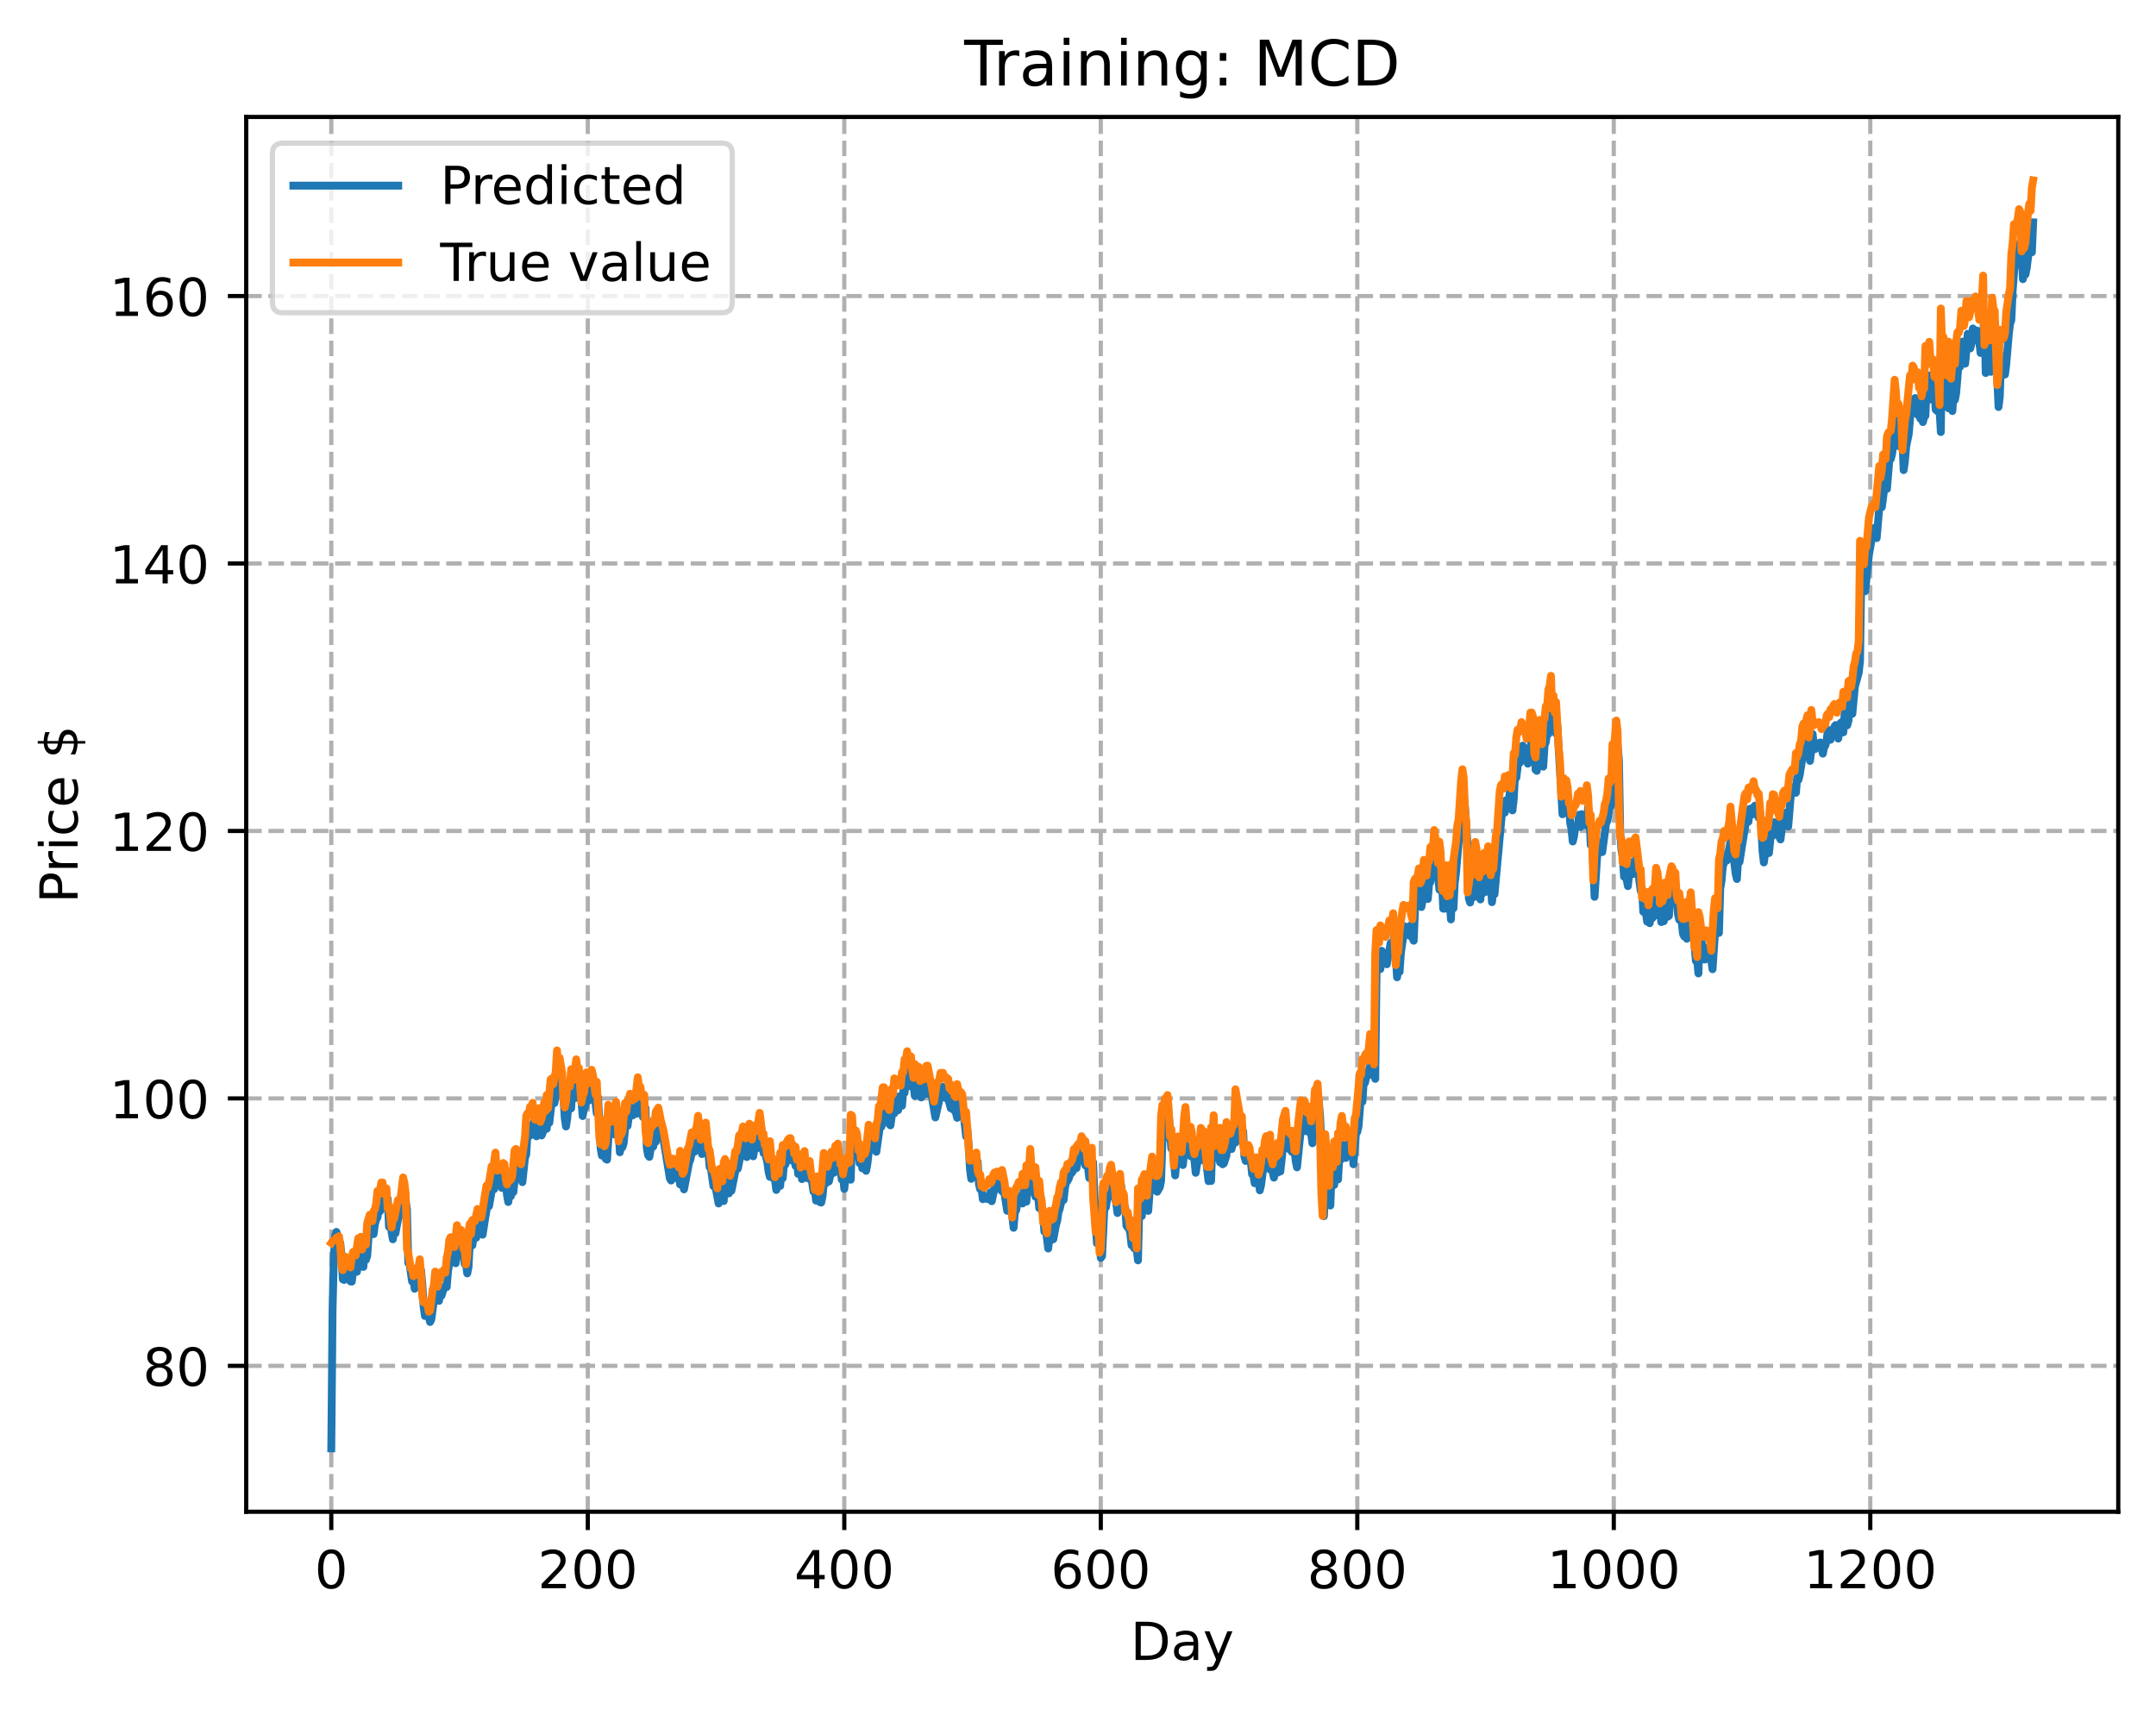 <?xml version="1.0" encoding="utf-8" standalone="no"?>
<!DOCTYPE svg PUBLIC "-//W3C//DTD SVG 1.1//EN"
  "http://www.w3.org/Graphics/SVG/1.1/DTD/svg11.dtd">
<!-- Created with matplotlib (https://matplotlib.org/) -->
<svg height="325.986pt" version="1.1" viewBox="0 0 411.286 325.986" width="411.286pt" xmlns="http://www.w3.org/2000/svg" xmlns:xlink="http://www.w3.org/1999/xlink">
 <defs>
  <style type="text/css">
*{stroke-linecap:butt;stroke-linejoin:round;}
  </style>
 </defs>
 <g id="figure_1">
  <g id="patch_1">
   <path d="M 0 325.986 
L 411.286 325.986 
L 411.286 0 
L 0 0 
z
" style="fill:#ffffff;"/>
  </g>
  <g id="axes_1">
   <g id="patch_2">
    <path d="M 46.966 288.43 
L 404.086 288.43 
L 404.086 22.318 
L 46.966 22.318 
z
" style="fill:#ffffff;"/>
   </g>
   <g id="matplotlib.axis_1">
    <g id="xtick_1">
     <g id="line2d_1">
      <path clip-path="url(#p767929fa79)" d="M 63.198 288.43 
L 63.198 22.318 
" style="fill:none;stroke:#b0b0b0;stroke-dasharray:2.96,1.28;stroke-dashoffset:0;stroke-width:0.8;"/>
     </g>
     <g id="line2d_2">
      <defs>
       <path d="M 0 0 
L 0 3.5 
" id="mf7b31821b9" style="stroke:#000000;stroke-width:0.8;"/>
      </defs>
      <g>
       <use style="stroke:#000000;stroke-width:0.8;" x="63.198" xlink:href="#mf7b31821b9" y="288.43"/>
      </g>
     </g>
     <g id="text_1">
      <!-- 0 -->
      <defs>
       <path d="M 31.781 66.406 
Q 24.172 66.406 20.328 58.906 
Q 16.5 51.422 16.5 36.375 
Q 16.5 21.391 20.328 13.891 
Q 24.172 6.391 31.781 6.391 
Q 39.453 6.391 43.281 13.891 
Q 47.125 21.391 47.125 36.375 
Q 47.125 51.422 43.281 58.906 
Q 39.453 66.406 31.781 66.406 
z
M 31.781 74.219 
Q 44.047 74.219 50.516 64.516 
Q 56.984 54.828 56.984 36.375 
Q 56.984 17.969 50.516 8.266 
Q 44.047 -1.422 31.781 -1.422 
Q 19.531 -1.422 13.062 8.266 
Q 6.594 17.969 6.594 36.375 
Q 6.594 54.828 13.062 64.516 
Q 19.531 74.219 31.781 74.219 
z
" id="DejaVuSans-48"/>
      </defs>
      <g transform="translate(60.017 303.029)scale(0.1 -0.1)">
       <use xlink:href="#DejaVuSans-48"/>
      </g>
     </g>
    </g>
    <g id="xtick_2">
     <g id="line2d_3">
      <path clip-path="url(#p767929fa79)" d="M 112.129 288.43 
L 112.129 22.318 
" style="fill:none;stroke:#b0b0b0;stroke-dasharray:2.96,1.28;stroke-dashoffset:0;stroke-width:0.8;"/>
     </g>
     <g id="line2d_4">
      <g>
       <use style="stroke:#000000;stroke-width:0.8;" x="112.129" xlink:href="#mf7b31821b9" y="288.43"/>
      </g>
     </g>
     <g id="text_2">
      <!-- 200 -->
      <defs>
       <path d="M 19.188 8.297 
L 53.609 8.297 
L 53.609 0 
L 7.328 0 
L 7.328 8.297 
Q 12.938 14.109 22.625 23.891 
Q 32.328 33.688 34.812 36.531 
Q 39.547 41.844 41.422 45.531 
Q 43.312 49.219 43.312 52.781 
Q 43.312 58.594 39.234 62.25 
Q 35.156 65.922 28.609 65.922 
Q 23.969 65.922 18.812 64.312 
Q 13.672 62.703 7.812 59.422 
L 7.812 69.391 
Q 13.766 71.781 18.938 73 
Q 24.125 74.219 28.422 74.219 
Q 39.75 74.219 46.484 68.547 
Q 53.219 62.891 53.219 53.422 
Q 53.219 48.922 51.531 44.891 
Q 49.859 40.875 45.406 35.406 
Q 44.188 33.984 37.641 27.219 
Q 31.109 20.453 19.188 8.297 
z
" id="DejaVuSans-50"/>
      </defs>
      <g transform="translate(102.585 303.029)scale(0.1 -0.1)">
       <use xlink:href="#DejaVuSans-50"/>
       <use x="63.623" xlink:href="#DejaVuSans-48"/>
       <use x="127.246" xlink:href="#DejaVuSans-48"/>
      </g>
     </g>
    </g>
    <g id="xtick_3">
     <g id="line2d_5">
      <path clip-path="url(#p767929fa79)" d="M 161.06 288.43 
L 161.06 22.318 
" style="fill:none;stroke:#b0b0b0;stroke-dasharray:2.96,1.28;stroke-dashoffset:0;stroke-width:0.8;"/>
     </g>
     <g id="line2d_6">
      <g>
       <use style="stroke:#000000;stroke-width:0.8;" x="161.06" xlink:href="#mf7b31821b9" y="288.43"/>
      </g>
     </g>
     <g id="text_3">
      <!-- 400 -->
      <defs>
       <path d="M 37.797 64.312 
L 12.891 25.391 
L 37.797 25.391 
z
M 35.203 72.906 
L 47.609 72.906 
L 47.609 25.391 
L 58.016 25.391 
L 58.016 17.188 
L 47.609 17.188 
L 47.609 0 
L 37.797 0 
L 37.797 17.188 
L 4.891 17.188 
L 4.891 26.703 
z
" id="DejaVuSans-52"/>
      </defs>
      <g transform="translate(151.516 303.029)scale(0.1 -0.1)">
       <use xlink:href="#DejaVuSans-52"/>
       <use x="63.623" xlink:href="#DejaVuSans-48"/>
       <use x="127.246" xlink:href="#DejaVuSans-48"/>
      </g>
     </g>
    </g>
    <g id="xtick_4">
     <g id="line2d_7">
      <path clip-path="url(#p767929fa79)" d="M 209.99 288.43 
L 209.99 22.318 
" style="fill:none;stroke:#b0b0b0;stroke-dasharray:2.96,1.28;stroke-dashoffset:0;stroke-width:0.8;"/>
     </g>
     <g id="line2d_8">
      <g>
       <use style="stroke:#000000;stroke-width:0.8;" x="209.99" xlink:href="#mf7b31821b9" y="288.43"/>
      </g>
     </g>
     <g id="text_4">
      <!-- 600 -->
      <defs>
       <path d="M 33.016 40.375 
Q 26.375 40.375 22.484 35.828 
Q 18.609 31.297 18.609 23.391 
Q 18.609 15.531 22.484 10.953 
Q 26.375 6.391 33.016 6.391 
Q 39.656 6.391 43.531 10.953 
Q 47.406 15.531 47.406 23.391 
Q 47.406 31.297 43.531 35.828 
Q 39.656 40.375 33.016 40.375 
z
M 52.594 71.297 
L 52.594 62.312 
Q 48.875 64.062 45.094 64.984 
Q 41.312 65.922 37.594 65.922 
Q 27.828 65.922 22.672 59.328 
Q 17.531 52.734 16.797 39.406 
Q 19.672 43.656 24.016 45.922 
Q 28.375 48.188 33.594 48.188 
Q 44.578 48.188 50.953 41.516 
Q 57.328 34.859 57.328 23.391 
Q 57.328 12.156 50.688 5.359 
Q 44.047 -1.422 33.016 -1.422 
Q 20.359 -1.422 13.672 8.266 
Q 6.984 17.969 6.984 36.375 
Q 6.984 53.656 15.188 63.938 
Q 23.391 74.219 37.203 74.219 
Q 40.922 74.219 44.703 73.484 
Q 48.484 72.75 52.594 71.297 
z
" id="DejaVuSans-54"/>
      </defs>
      <g transform="translate(200.446 303.029)scale(0.1 -0.1)">
       <use xlink:href="#DejaVuSans-54"/>
       <use x="63.623" xlink:href="#DejaVuSans-48"/>
       <use x="127.246" xlink:href="#DejaVuSans-48"/>
      </g>
     </g>
    </g>
    <g id="xtick_5">
     <g id="line2d_9">
      <path clip-path="url(#p767929fa79)" d="M 258.921 288.43 
L 258.921 22.318 
" style="fill:none;stroke:#b0b0b0;stroke-dasharray:2.96,1.28;stroke-dashoffset:0;stroke-width:0.8;"/>
     </g>
     <g id="line2d_10">
      <g>
       <use style="stroke:#000000;stroke-width:0.8;" x="258.921" xlink:href="#mf7b31821b9" y="288.43"/>
      </g>
     </g>
     <g id="text_5">
      <!-- 800 -->
      <defs>
       <path d="M 31.781 34.625 
Q 24.75 34.625 20.719 30.859 
Q 16.703 27.094 16.703 20.516 
Q 16.703 13.922 20.719 10.156 
Q 24.75 6.391 31.781 6.391 
Q 38.812 6.391 42.859 10.172 
Q 46.922 13.969 46.922 20.516 
Q 46.922 27.094 42.891 30.859 
Q 38.875 34.625 31.781 34.625 
z
M 21.922 38.812 
Q 15.578 40.375 12.031 44.719 
Q 8.5 49.078 8.5 55.328 
Q 8.5 64.062 14.719 69.141 
Q 20.953 74.219 31.781 74.219 
Q 42.672 74.219 48.875 69.141 
Q 55.078 64.062 55.078 55.328 
Q 55.078 49.078 51.531 44.719 
Q 48 40.375 41.703 38.812 
Q 48.828 37.156 52.797 32.312 
Q 56.781 27.484 56.781 20.516 
Q 56.781 9.906 50.312 4.234 
Q 43.844 -1.422 31.781 -1.422 
Q 19.734 -1.422 13.25 4.234 
Q 6.781 9.906 6.781 20.516 
Q 6.781 27.484 10.781 32.312 
Q 14.797 37.156 21.922 38.812 
z
M 18.312 54.391 
Q 18.312 48.734 21.844 45.562 
Q 25.391 42.391 31.781 42.391 
Q 38.141 42.391 41.719 45.562 
Q 45.312 48.734 45.312 54.391 
Q 45.312 60.062 41.719 63.234 
Q 38.141 66.406 31.781 66.406 
Q 25.391 66.406 21.844 63.234 
Q 18.312 60.062 18.312 54.391 
z
" id="DejaVuSans-56"/>
      </defs>
      <g transform="translate(249.377 303.029)scale(0.1 -0.1)">
       <use xlink:href="#DejaVuSans-56"/>
       <use x="63.623" xlink:href="#DejaVuSans-48"/>
       <use x="127.246" xlink:href="#DejaVuSans-48"/>
      </g>
     </g>
    </g>
    <g id="xtick_6">
     <g id="line2d_11">
      <path clip-path="url(#p767929fa79)" d="M 307.851 288.43 
L 307.851 22.318 
" style="fill:none;stroke:#b0b0b0;stroke-dasharray:2.96,1.28;stroke-dashoffset:0;stroke-width:0.8;"/>
     </g>
     <g id="line2d_12">
      <g>
       <use style="stroke:#000000;stroke-width:0.8;" x="307.851" xlink:href="#mf7b31821b9" y="288.43"/>
      </g>
     </g>
     <g id="text_6">
      <!-- 1000 -->
      <defs>
       <path d="M 12.406 8.297 
L 28.516 8.297 
L 28.516 63.922 
L 10.984 60.406 
L 10.984 69.391 
L 28.422 72.906 
L 38.281 72.906 
L 38.281 8.297 
L 54.391 8.297 
L 54.391 0 
L 12.406 0 
z
" id="DejaVuSans-49"/>
      </defs>
      <g transform="translate(295.126 303.029)scale(0.1 -0.1)">
       <use xlink:href="#DejaVuSans-49"/>
       <use x="63.623" xlink:href="#DejaVuSans-48"/>
       <use x="127.246" xlink:href="#DejaVuSans-48"/>
       <use x="190.869" xlink:href="#DejaVuSans-48"/>
      </g>
     </g>
    </g>
    <g id="xtick_7">
     <g id="line2d_13">
      <path clip-path="url(#p767929fa79)" d="M 356.782 288.43 
L 356.782 22.318 
" style="fill:none;stroke:#b0b0b0;stroke-dasharray:2.96,1.28;stroke-dashoffset:0;stroke-width:0.8;"/>
     </g>
     <g id="line2d_14">
      <g>
       <use style="stroke:#000000;stroke-width:0.8;" x="356.782" xlink:href="#mf7b31821b9" y="288.43"/>
      </g>
     </g>
     <g id="text_7">
      <!-- 1200 -->
      <g transform="translate(344.057 303.029)scale(0.1 -0.1)">
       <use xlink:href="#DejaVuSans-49"/>
       <use x="63.623" xlink:href="#DejaVuSans-50"/>
       <use x="127.246" xlink:href="#DejaVuSans-48"/>
       <use x="190.869" xlink:href="#DejaVuSans-48"/>
      </g>
     </g>
    </g>
    <g id="text_8">
     <!-- Day -->
     <defs>
      <path d="M 19.672 64.797 
L 19.672 8.109 
L 31.594 8.109 
Q 46.688 8.109 53.688 14.938 
Q 60.688 21.781 60.688 36.531 
Q 60.688 51.172 53.688 57.984 
Q 46.688 64.797 31.594 64.797 
z
M 9.812 72.906 
L 30.078 72.906 
Q 51.266 72.906 61.172 64.094 
Q 71.094 55.281 71.094 36.531 
Q 71.094 17.672 61.125 8.828 
Q 51.172 0 30.078 0 
L 9.812 0 
z
" id="DejaVuSans-68"/>
      <path d="M 34.281 27.484 
Q 23.391 27.484 19.188 25 
Q 14.984 22.516 14.984 16.5 
Q 14.984 11.719 18.141 8.906 
Q 21.297 6.109 26.703 6.109 
Q 34.188 6.109 38.703 11.406 
Q 43.219 16.703 43.219 25.484 
L 43.219 27.484 
z
M 52.203 31.203 
L 52.203 0 
L 43.219 0 
L 43.219 8.297 
Q 40.141 3.328 35.547 0.953 
Q 30.953 -1.422 24.312 -1.422 
Q 15.922 -1.422 10.953 3.297 
Q 6 8.016 6 15.922 
Q 6 25.141 12.172 29.828 
Q 18.359 34.516 30.609 34.516 
L 43.219 34.516 
L 43.219 35.406 
Q 43.219 41.609 39.141 45 
Q 35.062 48.391 27.688 48.391 
Q 23 48.391 18.547 47.266 
Q 14.109 46.141 10.016 43.891 
L 10.016 52.203 
Q 14.938 54.109 19.578 55.047 
Q 24.219 56 28.609 56 
Q 40.484 56 46.344 49.844 
Q 52.203 43.703 52.203 31.203 
z
" id="DejaVuSans-97"/>
      <path d="M 32.172 -5.078 
Q 28.375 -14.844 24.75 -17.812 
Q 21.141 -20.797 15.094 -20.797 
L 7.906 -20.797 
L 7.906 -13.281 
L 13.188 -13.281 
Q 16.891 -13.281 18.938 -11.516 
Q 21 -9.766 23.484 -3.219 
L 25.094 0.875 
L 2.984 54.688 
L 12.5 54.688 
L 29.594 11.922 
L 46.688 54.688 
L 56.203 54.688 
z
" id="DejaVuSans-121"/>
     </defs>
     <g transform="translate(215.652 316.707)scale(0.1 -0.1)">
      <use xlink:href="#DejaVuSans-68"/>
      <use x="77.002" xlink:href="#DejaVuSans-97"/>
      <use x="138.281" xlink:href="#DejaVuSans-121"/>
     </g>
    </g>
   </g>
   <g id="matplotlib.axis_2">
    <g id="ytick_1">
     <g id="line2d_15">
      <path clip-path="url(#p767929fa79)" d="M 46.966 260.597 
L 404.086 260.597 
" style="fill:none;stroke:#b0b0b0;stroke-dasharray:2.96,1.28;stroke-dashoffset:0;stroke-width:0.8;"/>
     </g>
     <g id="line2d_16">
      <defs>
       <path d="M 0 0 
L -3.5 0 
" id="me4665259d8" style="stroke:#000000;stroke-width:0.8;"/>
      </defs>
      <g>
       <use style="stroke:#000000;stroke-width:0.8;" x="46.966" xlink:href="#me4665259d8" y="260.597"/>
      </g>
     </g>
     <g id="text_9">
      <!-- 80 -->
      <g transform="translate(27.241 264.396)scale(0.1 -0.1)">
       <use xlink:href="#DejaVuSans-56"/>
       <use x="63.623" xlink:href="#DejaVuSans-48"/>
      </g>
     </g>
    </g>
    <g id="ytick_2">
     <g id="line2d_17">
      <path clip-path="url(#p767929fa79)" d="M 46.966 209.569 
L 404.086 209.569 
" style="fill:none;stroke:#b0b0b0;stroke-dasharray:2.96,1.28;stroke-dashoffset:0;stroke-width:0.8;"/>
     </g>
     <g id="line2d_18">
      <g>
       <use style="stroke:#000000;stroke-width:0.8;" x="46.966" xlink:href="#me4665259d8" y="209.569"/>
      </g>
     </g>
     <g id="text_10">
      <!-- 100 -->
      <g transform="translate(20.878 213.368)scale(0.1 -0.1)">
       <use xlink:href="#DejaVuSans-49"/>
       <use x="63.623" xlink:href="#DejaVuSans-48"/>
       <use x="127.246" xlink:href="#DejaVuSans-48"/>
      </g>
     </g>
    </g>
    <g id="ytick_3">
     <g id="line2d_19">
      <path clip-path="url(#p767929fa79)" d="M 46.966 158.54 
L 404.086 158.54 
" style="fill:none;stroke:#b0b0b0;stroke-dasharray:2.96,1.28;stroke-dashoffset:0;stroke-width:0.8;"/>
     </g>
     <g id="line2d_20">
      <g>
       <use style="stroke:#000000;stroke-width:0.8;" x="46.966" xlink:href="#me4665259d8" y="158.54"/>
      </g>
     </g>
     <g id="text_11">
      <!-- 120 -->
      <g transform="translate(20.878 162.34)scale(0.1 -0.1)">
       <use xlink:href="#DejaVuSans-49"/>
       <use x="63.623" xlink:href="#DejaVuSans-50"/>
       <use x="127.246" xlink:href="#DejaVuSans-48"/>
      </g>
     </g>
    </g>
    <g id="ytick_4">
     <g id="line2d_21">
      <path clip-path="url(#p767929fa79)" d="M 46.966 107.512 
L 404.086 107.512 
" style="fill:none;stroke:#b0b0b0;stroke-dasharray:2.96,1.28;stroke-dashoffset:0;stroke-width:0.8;"/>
     </g>
     <g id="line2d_22">
      <g>
       <use style="stroke:#000000;stroke-width:0.8;" x="46.966" xlink:href="#me4665259d8" y="107.512"/>
      </g>
     </g>
     <g id="text_12">
      <!-- 140 -->
      <g transform="translate(20.878 111.311)scale(0.1 -0.1)">
       <use xlink:href="#DejaVuSans-49"/>
       <use x="63.623" xlink:href="#DejaVuSans-52"/>
       <use x="127.246" xlink:href="#DejaVuSans-48"/>
      </g>
     </g>
    </g>
    <g id="ytick_5">
     <g id="line2d_23">
      <path clip-path="url(#p767929fa79)" d="M 46.966 56.484 
L 404.086 56.484 
" style="fill:none;stroke:#b0b0b0;stroke-dasharray:2.96,1.28;stroke-dashoffset:0;stroke-width:0.8;"/>
     </g>
     <g id="line2d_24">
      <g>
       <use style="stroke:#000000;stroke-width:0.8;" x="46.966" xlink:href="#me4665259d8" y="56.484"/>
      </g>
     </g>
     <g id="text_13">
      <!-- 160 -->
      <g transform="translate(20.878 60.283)scale(0.1 -0.1)">
       <use xlink:href="#DejaVuSans-49"/>
       <use x="63.623" xlink:href="#DejaVuSans-54"/>
       <use x="127.246" xlink:href="#DejaVuSans-48"/>
      </g>
     </g>
    </g>
    <g id="text_14">
     <!-- Price $ -->
     <defs>
      <path d="M 19.672 64.797 
L 19.672 37.406 
L 32.078 37.406 
Q 38.969 37.406 42.719 40.969 
Q 46.484 44.531 46.484 51.125 
Q 46.484 57.672 42.719 61.234 
Q 38.969 64.797 32.078 64.797 
z
M 9.812 72.906 
L 32.078 72.906 
Q 44.344 72.906 50.609 67.359 
Q 56.891 61.812 56.891 51.125 
Q 56.891 40.328 50.609 34.812 
Q 44.344 29.297 32.078 29.297 
L 19.672 29.297 
L 19.672 0 
L 9.812 0 
z
" id="DejaVuSans-80"/>
      <path d="M 41.109 46.297 
Q 39.594 47.172 37.812 47.578 
Q 36.031 48 33.891 48 
Q 26.266 48 22.188 43.047 
Q 18.109 38.094 18.109 28.812 
L 18.109 0 
L 9.078 0 
L 9.078 54.688 
L 18.109 54.688 
L 18.109 46.188 
Q 20.953 51.172 25.484 53.578 
Q 30.031 56 36.531 56 
Q 37.453 56 38.578 55.875 
Q 39.703 55.766 41.062 55.516 
z
" id="DejaVuSans-114"/>
      <path d="M 9.422 54.688 
L 18.406 54.688 
L 18.406 0 
L 9.422 0 
z
M 9.422 75.984 
L 18.406 75.984 
L 18.406 64.594 
L 9.422 64.594 
z
" id="DejaVuSans-105"/>
      <path d="M 48.781 52.594 
L 48.781 44.188 
Q 44.969 46.297 41.141 47.344 
Q 37.312 48.391 33.406 48.391 
Q 24.656 48.391 19.812 42.844 
Q 14.984 37.312 14.984 27.297 
Q 14.984 17.281 19.812 11.734 
Q 24.656 6.203 33.406 6.203 
Q 37.312 6.203 41.141 7.25 
Q 44.969 8.297 48.781 10.406 
L 48.781 2.094 
Q 45.016 0.344 40.984 -0.531 
Q 36.969 -1.422 32.422 -1.422 
Q 20.062 -1.422 12.781 6.344 
Q 5.516 14.109 5.516 27.297 
Q 5.516 40.672 12.859 48.328 
Q 20.219 56 33.016 56 
Q 37.156 56 41.109 55.141 
Q 45.062 54.297 48.781 52.594 
z
" id="DejaVuSans-99"/>
      <path d="M 56.203 29.594 
L 56.203 25.203 
L 14.891 25.203 
Q 15.484 15.922 20.484 11.062 
Q 25.484 6.203 34.422 6.203 
Q 39.594 6.203 44.453 7.469 
Q 49.312 8.734 54.109 11.281 
L 54.109 2.781 
Q 49.266 0.734 44.188 -0.344 
Q 39.109 -1.422 33.891 -1.422 
Q 20.797 -1.422 13.156 6.188 
Q 5.516 13.812 5.516 26.812 
Q 5.516 40.234 12.766 48.109 
Q 20.016 56 32.328 56 
Q 43.359 56 49.781 48.891 
Q 56.203 41.797 56.203 29.594 
z
M 47.219 32.234 
Q 47.125 39.594 43.094 43.984 
Q 39.062 48.391 32.422 48.391 
Q 24.906 48.391 20.391 44.141 
Q 15.875 39.891 15.188 32.172 
z
" id="DejaVuSans-101"/>
      <path id="DejaVuSans-32"/>
      <path d="M 33.797 -14.703 
L 28.906 -14.703 
L 28.859 0 
Q 23.734 0.094 18.609 1.188 
Q 13.484 2.297 8.297 4.5 
L 8.297 13.281 
Q 13.281 10.156 18.375 8.562 
Q 23.484 6.984 28.906 6.938 
L 28.906 29.203 
Q 18.109 30.953 13.203 35.156 
Q 8.297 39.359 8.297 46.688 
Q 8.297 54.641 13.625 59.219 
Q 18.953 63.812 28.906 64.5 
L 28.906 75.984 
L 33.797 75.984 
L 33.797 64.656 
Q 38.328 64.453 42.578 63.688 
Q 46.828 62.938 50.875 61.625 
L 50.875 53.078 
Q 46.828 55.125 42.547 56.25 
Q 38.281 57.375 33.797 57.562 
L 33.797 36.719 
Q 44.875 35.016 50.094 30.609 
Q 55.328 26.219 55.328 18.609 
Q 55.328 10.359 49.781 5.594 
Q 44.234 0.828 33.797 0.094 
z
M 28.906 37.594 
L 28.906 57.625 
Q 23.25 56.984 20.266 54.391 
Q 17.281 51.812 17.281 47.516 
Q 17.281 43.312 20.031 40.969 
Q 22.797 38.625 28.906 37.594 
z
M 33.797 28.219 
L 33.797 7.078 
Q 39.984 7.906 43.141 10.594 
Q 46.297 13.281 46.297 17.672 
Q 46.297 21.969 43.281 24.5 
Q 40.281 27.047 33.797 28.219 
z
" id="DejaVuSans-36"/>
     </defs>
     <g transform="translate(14.798 172.342)rotate(-90)scale(0.1 -0.1)">
      <use xlink:href="#DejaVuSans-80"/>
      <use x="58.553" xlink:href="#DejaVuSans-114"/>
      <use x="99.666" xlink:href="#DejaVuSans-105"/>
      <use x="127.449" xlink:href="#DejaVuSans-99"/>
      <use x="182.43" xlink:href="#DejaVuSans-101"/>
      <use x="243.953" xlink:href="#DejaVuSans-32"/>
      <use x="275.74" xlink:href="#DejaVuSans-36"/>
     </g>
    </g>
   </g>
   <g id="line2d_25">
    <path clip-path="url(#p767929fa79)" d="M 63.198 276.334 
L 63.443 249.719 
L 63.688 239.789 
L 63.932 235.746 
L 64.177 235.04 
L 64.666 236.68 
L 64.911 237.185 
L 65.156 239.718 
L 65.4 244.101 
L 65.645 244.204 
L 65.89 242.25 
L 66.134 243.492 
L 66.379 242.791 
L 66.623 244.027 
L 66.868 244.488 
L 67.113 244.522 
L 67.357 242.52 
L 67.602 241.611 
L 67.847 241.731 
L 68.091 242.648 
L 68.581 239.522 
L 68.825 240.803 
L 69.07 239.215 
L 69.315 241.722 
L 69.559 238.785 
L 69.804 240.365 
L 70.049 239.643 
L 70.293 236.121 
L 70.783 234.696 
L 71.027 234.934 
L 71.272 235.461 
L 71.517 233.54 
L 71.761 232.693 
L 72.006 232.272 
L 72.251 230.609 
L 72.495 231.104 
L 72.984 228.324 
L 73.229 228.789 
L 73.474 230.529 
L 73.963 228.748 
L 74.208 234.084 
L 74.452 232.09 
L 74.697 235.029 
L 74.942 236.449 
L 75.186 234.467 
L 75.431 235.316 
L 76.165 231.37 
L 76.41 231.967 
L 76.654 231.218 
L 77.144 227.59 
L 77.633 230.695 
L 77.878 240.943 
L 78.122 241.097 
L 78.611 244.498 
L 78.856 243.874 
L 79.101 245.886 
L 79.345 244.728 
L 79.59 244.848 
L 80.079 243.45 
L 80.324 242.405 
L 80.569 245.168 
L 80.813 249.32 
L 81.058 251.083 
L 81.303 249.956 
L 81.547 250.82 
L 81.792 251.042 
L 82.037 252.231 
L 82.281 251.75 
L 82.771 248.097 
L 83.015 247.426 
L 83.26 245.101 
L 83.505 247.302 
L 83.749 248.2 
L 83.994 246.614 
L 84.239 247.194 
L 84.728 245.508 
L 85.217 245.57 
L 85.462 242.551 
L 85.706 241.036 
L 85.951 238.368 
L 86.196 238.527 
L 86.44 239.052 
L 86.93 241.019 
L 87.419 236.297 
L 87.664 237.761 
L 88.153 236.703 
L 88.642 241.139 
L 88.887 240.94 
L 89.132 242.961 
L 89.376 241.764 
L 89.621 237.123 
L 89.866 235.877 
L 90.11 237.606 
L 90.355 235.864 
L 90.599 235.607 
L 90.844 236.155 
L 91.089 234.192 
L 91.333 233.159 
L 91.823 235.181 
L 92.067 235.574 
L 92.557 232.405 
L 93.046 229.496 
L 93.291 230.126 
L 94.025 225.88 
L 94.269 226.881 
L 94.759 222.88 
L 95.003 225.695 
L 95.493 224.743 
L 95.737 226.646 
L 96.227 224.508 
L 96.471 225.271 
L 96.716 228.017 
L 96.96 229.339 
L 97.205 227.786 
L 97.45 228.229 
L 97.694 227.5 
L 97.939 227.436 
L 98.428 222.671 
L 98.673 221.922 
L 98.918 224.11 
L 99.162 222.888 
L 99.652 225.546 
L 100.141 220.934 
L 100.386 220.269 
L 100.63 216.158 
L 100.875 215.795 
L 101.12 216.668 
L 101.364 214.735 
L 101.609 215.224 
L 101.854 213.949 
L 102.098 216.34 
L 102.343 216.802 
L 102.587 215.446 
L 102.832 216.359 
L 103.077 214.703 
L 103.321 216.639 
L 103.811 215.38 
L 104.055 213.597 
L 104.3 215.367 
L 104.545 212.051 
L 104.789 214.229 
L 105.279 209.931 
L 105.523 209.567 
L 105.768 210.46 
L 106.257 207.458 
L 106.502 204.559 
L 106.747 207.216 
L 106.991 205.467 
L 107.236 206.577 
L 107.481 209.055 
L 107.725 213.272 
L 107.97 214.927 
L 108.215 213.323 
L 108.459 210.328 
L 108.704 210.484 
L 108.948 211.487 
L 109.193 207.875 
L 109.438 207.963 
L 109.682 209.522 
L 110.172 205.265 
L 110.416 207.539 
L 110.661 206.921 
L 111.15 212.934 
L 111.395 211.579 
L 111.64 211.211 
L 112.129 207.761 
L 112.374 209.954 
L 113.108 206.565 
L 113.842 212.428 
L 114.086 209.367 
L 114.575 219.062 
L 114.82 220.476 
L 115.065 218.006 
L 115.309 217.111 
L 115.554 221.114 
L 115.799 221.262 
L 116.288 213.545 
L 116.533 216.424 
L 116.777 216.122 
L 117.022 215.137 
L 117.267 216.472 
L 117.756 213.008 
L 118.001 215.41 
L 118.245 219.855 
L 118.49 218.567 
L 118.735 218.894 
L 118.979 218.073 
L 119.469 213.006 
L 119.713 214.822 
L 119.958 213.032 
L 120.203 212.353 
L 120.447 211.301 
L 120.692 212.817 
L 121.181 211.974 
L 121.426 212.5 
L 121.915 208.938 
L 122.16 210.747 
L 122.404 210.62 
L 122.649 213.12 
L 122.894 211.78 
L 123.138 211.385 
L 123.383 219.012 
L 123.628 220.409 
L 123.872 220.729 
L 124.362 217.722 
L 124.606 218.786 
L 124.851 217.06 
L 125.096 217.868 
L 125.34 215.386 
L 125.83 214.38 
L 126.319 217.153 
L 126.563 217.353 
L 127.787 224.864 
L 128.031 225.243 
L 128.521 222.953 
L 128.765 224.535 
L 129.01 223.72 
L 129.255 224.898 
L 129.499 223.917 
L 129.744 225.997 
L 129.989 223.136 
L 130.478 226.926 
L 131.457 221.798 
L 131.701 221.254 
L 132.191 218.759 
L 132.435 219.788 
L 133.169 217.217 
L 133.414 215.914 
L 133.903 220.191 
L 134.392 217.753 
L 134.637 218.84 
L 134.882 217.213 
L 135.371 222.683 
L 135.616 222.902 
L 136.105 226.329 
L 136.35 225.731 
L 137.084 229.621 
L 137.573 225.325 
L 137.818 226.61 
L 138.062 229.159 
L 138.307 225.381 
L 138.551 223.91 
L 138.796 225.108 
L 139.041 227.703 
L 139.285 225.059 
L 139.53 227.193 
L 140.509 222.272 
L 140.753 222.982 
L 141.487 219.231 
L 141.732 219.052 
L 141.977 217.691 
L 142.466 220.763 
L 142.711 219.852 
L 143.2 217.467 
L 143.689 220.621 
L 144.178 217.383 
L 144.423 219.098 
L 144.668 218.179 
L 145.157 214.592 
L 145.402 216.749 
L 145.646 219.994 
L 145.891 218.593 
L 146.136 220.826 
L 146.38 221.749 
L 146.625 223.625 
L 146.87 224.551 
L 147.114 221.253 
L 147.604 224.899 
L 147.848 225.155 
L 148.093 227.04 
L 148.338 226.157 
L 148.582 223.809 
L 148.827 226.276 
L 149.072 223.413 
L 149.316 224.784 
L 149.561 221.985 
L 149.806 222.214 
L 150.539 219.968 
L 151.029 219.553 
L 151.273 221.539 
L 151.518 220.455 
L 151.763 222.463 
L 152.007 220.837 
L 152.252 223.971 
L 152.741 222.165 
L 152.986 224.968 
L 153.72 222.068 
L 153.965 224.782 
L 154.209 223.919 
L 154.454 224.953 
L 154.699 224.137 
L 155.188 227.365 
L 155.433 226.849 
L 155.677 229.074 
L 155.922 227.939 
L 156.166 227.449 
L 156.411 229.369 
L 156.656 229.442 
L 156.9 228.291 
L 157.39 223.709 
L 157.634 225.697 
L 157.879 224.433 
L 158.124 225.421 
L 158.858 222.14 
L 159.102 223.764 
L 159.347 222.93 
L 159.592 221.04 
L 160.081 220.761 
L 160.57 225.055 
L 160.815 224.263 
L 161.06 226.838 
L 161.304 224.284 
L 161.549 224.173 
L 161.794 223.392 
L 162.283 225.09 
L 162.527 217.626 
L 162.772 217.556 
L 163.017 219.457 
L 163.506 218.068 
L 163.751 219.384 
L 163.995 221.955 
L 164.24 220.833 
L 164.485 222.9 
L 164.729 221.433 
L 165.219 223.386 
L 165.463 222.095 
L 165.953 217.849 
L 166.197 218.366 
L 166.442 219.176 
L 166.931 217.411 
L 167.176 219.754 
L 167.91 214.488 
L 168.154 214.961 
L 168.644 210.512 
L 168.888 210.202 
L 169.622 214.451 
L 169.867 214.716 
L 170.356 211.294 
L 170.601 212.421 
L 170.846 209.802 
L 171.09 210.254 
L 171.335 211.824 
L 171.58 209.164 
L 171.824 210.443 
L 172.069 210.982 
L 172.314 208.111 
L 172.558 208.497 
L 172.803 206.149 
L 173.048 206.423 
L 173.292 204.243 
L 173.782 207.286 
L 174.026 205.077 
L 174.515 209.086 
L 174.76 206.741 
L 175.249 208.093 
L 175.494 206.557 
L 175.739 209.38 
L 176.228 208.544 
L 176.473 206.944 
L 176.717 208.72 
L 176.962 206.572 
L 177.207 205.947 
L 178.43 213.204 
L 179.409 208.895 
L 179.898 207.366 
L 180.387 209.487 
L 180.632 208.732 
L 181.366 211.442 
L 181.61 210.396 
L 181.855 211.723 
L 182.1 209.813 
L 182.344 212.28 
L 182.589 213.274 
L 182.834 210.318 
L 183.078 212.032 
L 183.323 212.487 
L 183.568 211.216 
L 183.812 212.532 
L 184.302 216.847 
L 184.546 215.552 
L 184.791 218.508 
L 185.036 223.075 
L 185.28 224.92 
L 185.525 224.135 
L 185.77 222.774 
L 186.014 222.588 
L 186.259 222.254 
L 186.503 221.657 
L 186.748 225.987 
L 186.993 226.919 
L 187.237 226.6 
L 187.482 228.793 
L 187.727 228.194 
L 187.971 228.707 
L 188.216 228.583 
L 188.461 228.796 
L 188.705 228.713 
L 188.95 227.483 
L 189.195 229.182 
L 189.929 225.709 
L 190.173 226.858 
L 190.418 225.823 
L 190.663 226.367 
L 190.907 226.57 
L 191.152 227.291 
L 191.397 226.275 
L 192.13 231.016 
L 192.375 229.497 
L 192.62 230.414 
L 192.864 229.814 
L 193.354 234.261 
L 193.598 231.27 
L 193.843 230.929 
L 194.088 229.62 
L 194.577 228.183 
L 194.822 229.343 
L 195.066 229.613 
L 195.311 226.713 
L 195.8 229.276 
L 196.045 225.751 
L 196.29 227.386 
L 196.534 226.273 
L 196.779 223.013 
L 197.268 227.437 
L 197.513 228.318 
L 197.758 225.251 
L 198.247 230.512 
L 198.491 228.055 
L 198.736 230.765 
L 198.981 231.632 
L 199.225 234.979 
L 199.47 234.284 
L 199.959 238.214 
L 200.449 233.892 
L 200.693 236.532 
L 200.938 236.422 
L 201.427 233.78 
L 201.672 232.941 
L 201.917 231.258 
L 202.161 230.63 
L 202.406 229.52 
L 202.651 227.651 
L 202.895 228.968 
L 203.14 226.722 
L 203.385 225.533 
L 203.629 225.327 
L 203.874 224.872 
L 204.118 224.115 
L 204.608 223.581 
L 204.852 222.959 
L 205.097 221.598 
L 205.342 222.892 
L 205.831 220.595 
L 206.32 219.845 
L 206.565 218.828 
L 206.81 220.134 
L 207.054 222.366 
L 207.299 220.587 
L 207.788 224.749 
L 208.522 221.754 
L 209.012 233.645 
L 209.256 237.216 
L 209.501 234.669 
L 209.746 236.189 
L 209.99 240.005 
L 210.235 239.663 
L 210.724 229.413 
L 210.969 230.352 
L 211.458 227.135 
L 211.703 228.07 
L 211.947 225.956 
L 212.192 225.531 
L 212.681 228.693 
L 212.926 229.418 
L 213.171 231.434 
L 213.415 230.26 
L 213.66 227.366 
L 213.905 226.309 
L 214.149 229.716 
L 214.394 230.314 
L 214.639 230.332 
L 214.883 233.857 
L 215.128 234.217 
L 215.373 234.097 
L 215.617 235.408 
L 215.862 237.585 
L 216.106 235.862 
L 216.351 238.155 
L 216.596 236.221 
L 217.085 240.473 
L 217.33 230.535 
L 217.574 231.832 
L 217.819 232.019 
L 218.064 229.13 
L 218.553 227.016 
L 218.798 228.092 
L 219.042 231.035 
L 219.287 227.636 
L 219.532 227.207 
L 220.021 223.707 
L 220.266 226.669 
L 220.51 226.24 
L 220.755 227.377 
L 221.244 226.522 
L 221.489 225.349 
L 221.734 217.957 
L 221.978 216.473 
L 222.223 216.817 
L 222.467 213.777 
L 222.712 214.082 
L 222.957 212.62 
L 223.446 219.136 
L 223.691 218.108 
L 224.18 224.264 
L 224.425 221.529 
L 224.669 220.958 
L 224.914 218.919 
L 225.159 221.836 
L 225.403 220.545 
L 225.648 222.284 
L 226.382 214.976 
L 226.871 219.477 
L 227.116 220.588 
L 227.361 217.699 
L 227.605 218.978 
L 228.094 223.764 
L 228.339 222.203 
L 228.584 221.458 
L 228.828 220.154 
L 229.073 221.337 
L 229.318 218.659 
L 229.562 219.651 
L 229.807 219.074 
L 230.541 225.355 
L 230.786 222.631 
L 231.03 225.33 
L 231.275 218.276 
L 231.52 220.383 
L 231.764 217.002 
L 232.009 220.883 
L 232.254 220.696 
L 232.498 219.995 
L 232.743 221.774 
L 232.988 218.8 
L 233.232 222.135 
L 233.477 221.972 
L 233.966 220.452 
L 234.211 216.82 
L 234.455 219.114 
L 234.7 218.131 
L 234.945 219.235 
L 235.434 216.904 
L 235.679 218.01 
L 235.923 212.69 
L 236.168 213.625 
L 236.413 215.148 
L 236.657 215.888 
L 236.902 217.023 
L 237.147 215.832 
L 237.391 220.703 
L 237.636 221.505 
L 237.881 221.145 
L 238.125 221.129 
L 238.37 220.478 
L 238.615 221.678 
L 238.859 224.054 
L 239.104 224.254 
L 239.349 225.76 
L 239.838 222.912 
L 240.327 227.108 
L 240.572 226.057 
L 241.061 222.326 
L 241.306 222.718 
L 241.795 219.192 
L 242.284 223.139 
L 242.529 219.876 
L 242.774 223.57 
L 243.018 224.691 
L 243.508 221.826 
L 243.752 223.724 
L 243.997 221.669 
L 244.242 223.515 
L 244.976 216.703 
L 245.465 215.448 
L 245.954 219.267 
L 246.199 219.134 
L 246.443 219.781 
L 246.688 218.319 
L 246.933 219.316 
L 247.177 221.566 
L 247.422 222.727 
L 247.911 217.824 
L 248.401 213.28 
L 248.89 215.796 
L 249.135 213.342 
L 249.624 215.961 
L 249.869 214.298 
L 250.358 218.13 
L 250.603 215.013 
L 250.847 215.641 
L 251.092 212.32 
L 251.337 211.526 
L 251.581 210.14 
L 251.826 213.017 
L 252.07 218.594 
L 252.315 230.9 
L 252.56 232.038 
L 253.049 220.478 
L 253.783 230.016 
L 254.028 223.207 
L 254.272 222.865 
L 254.517 226.091 
L 254.762 221.551 
L 255.251 225.035 
L 255.496 220.577 
L 255.74 221.308 
L 255.985 218.224 
L 256.23 216.745 
L 256.719 220.939 
L 256.964 218.366 
L 257.208 220.14 
L 257.453 219.264 
L 257.697 220.528 
L 257.942 218.559 
L 258.187 222.139 
L 258.676 216.184 
L 258.921 215.957 
L 259.165 214.857 
L 259.655 208.653 
L 259.899 210.206 
L 260.144 206.399 
L 260.389 206.6 
L 260.878 204.368 
L 261.123 205.149 
L 261.367 203.315 
L 261.612 200.447 
L 262.101 203.596 
L 262.346 205.844 
L 262.591 185.75 
L 262.835 182.424 
L 263.08 182.929 
L 263.325 184.897 
L 263.569 181.402 
L 263.814 182.4 
L 264.058 182.593 
L 264.548 183.979 
L 265.282 179.928 
L 265.526 181.263 
L 265.771 180.325 
L 266.016 177.377 
L 266.505 186.464 
L 266.75 184.887 
L 266.994 185.421 
L 267.239 181.743 
L 267.973 176.74 
L 268.218 178.187 
L 268.462 176.855 
L 268.952 178.551 
L 269.196 176.472 
L 269.441 178.9 
L 269.685 179.49 
L 269.93 173.523 
L 270.175 172.249 
L 270.419 172.376 
L 270.909 169.637 
L 271.153 173.053 
L 271.398 171.708 
L 271.887 167.418 
L 272.132 168.517 
L 272.377 171.524 
L 272.621 168.599 
L 272.866 168.306 
L 273.111 165.705 
L 273.355 166.593 
L 273.6 166.141 
L 273.845 162.858 
L 274.089 164.434 
L 274.579 169.745 
L 274.823 165.751 
L 275.068 167.989 
L 275.313 173.371 
L 275.557 173.364 
L 276.046 169.075 
L 276.291 173.468 
L 276.536 171.512 
L 276.78 175.422 
L 277.025 169.354 
L 277.27 173.298 
L 277.514 168.411 
L 277.759 166.483 
L 278.248 160.774 
L 278.493 159.921 
L 279.227 152.055 
L 279.472 154.086 
L 279.961 161.356 
L 280.206 171.482 
L 280.45 172.2 
L 280.94 167.784 
L 281.184 171.154 
L 281.429 168.693 
L 281.673 164.979 
L 282.163 169.368 
L 282.407 171.612 
L 282.652 167.866 
L 282.897 170.392 
L 283.141 170.065 
L 283.386 167.105 
L 283.631 170.136 
L 283.875 169.403 
L 284.12 165.657 
L 284.365 167.39 
L 284.609 172.131 
L 284.854 170.023 
L 285.099 170.614 
L 286.567 154.581 
L 286.811 153.775 
L 287.056 155.05 
L 287.301 152.692 
L 287.545 153.221 
L 287.79 152.735 
L 288.034 151.149 
L 288.279 154.248 
L 288.524 154.623 
L 288.768 152.401 
L 289.013 147.907 
L 289.258 148.393 
L 289.747 144.388 
L 289.992 145.472 
L 290.481 142.265 
L 290.97 143.906 
L 291.215 142.783 
L 291.46 145.714 
L 291.704 143.337 
L 291.949 143.105 
L 292.194 140.936 
L 292.438 140.309 
L 292.683 141.377 
L 292.928 146.859 
L 293.172 147.076 
L 293.417 143.846 
L 293.906 141.858 
L 294.151 142.702 
L 294.395 146.27 
L 294.64 142.25 
L 294.885 141.578 
L 295.129 139.724 
L 295.374 140.044 
L 295.619 137.093 
L 296.108 133.562 
L 296.353 138.748 
L 296.597 136.764 
L 296.842 139.978 
L 297.087 138.432 
L 298.065 155.355 
L 298.31 154.685 
L 298.555 151.54 
L 298.799 154.261 
L 299.044 152.852 
L 299.289 153.787 
L 299.533 157.006 
L 299.778 158.159 
L 300.022 160.555 
L 300.267 159.564 
L 300.512 157.747 
L 300.756 157.898 
L 301.001 157.4 
L 301.246 155.442 
L 301.49 157.781 
L 301.735 155.351 
L 301.98 156.968 
L 302.224 157.098 
L 302.469 156.991 
L 302.714 157.542 
L 302.958 153.932 
L 303.203 155.49 
L 303.448 161.226 
L 303.692 158.846 
L 304.182 171.108 
L 304.671 163.502 
L 304.916 161.882 
L 305.16 161.667 
L 305.405 160.762 
L 305.649 162.569 
L 306.383 157.028 
L 306.628 156.595 
L 306.873 154.957 
L 307.117 152.566 
L 307.362 153.742 
L 307.607 152.466 
L 307.851 146.958 
L 308.096 148.282 
L 308.585 142.3 
L 308.83 145.043 
L 309.075 158.688 
L 309.319 162.205 
L 309.564 163.552 
L 309.809 167.274 
L 310.053 166.502 
L 310.543 169.069 
L 311.032 164.47 
L 311.277 166.543 
L 311.521 166.769 
L 312.255 163.178 
L 312.744 168.2 
L 312.989 169.995 
L 313.234 169.495 
L 313.478 173.966 
L 313.723 173.425 
L 313.968 174.183 
L 314.212 175.844 
L 314.457 173.927 
L 314.702 176.14 
L 314.946 173.934 
L 315.191 175.192 
L 315.436 173.462 
L 315.68 174.717 
L 315.925 172.646 
L 316.17 168.525 
L 316.659 172.308 
L 316.904 175.926 
L 317.148 173.186 
L 317.393 175.776 
L 317.882 172.457 
L 318.127 174.913 
L 318.371 174.746 
L 318.616 171.391 
L 318.861 170.621 
L 319.105 169.003 
L 319.595 172.072 
L 319.839 170.152 
L 320.084 174.322 
L 320.329 175.484 
L 320.573 173.941 
L 321.063 178.227 
L 321.307 178.688 
L 321.552 177.708 
L 321.797 179.111 
L 322.041 175.841 
L 322.286 177.858 
L 322.775 174.221 
L 323.509 183.358 
L 323.754 183.141 
L 323.998 185.727 
L 324.243 177.587 
L 324.488 178.593 
L 324.977 183.046 
L 325.222 183.075 
L 325.466 182.196 
L 325.711 180.839 
L 325.956 182.335 
L 326.2 181.591 
L 326.69 184.922 
L 327.179 177.675 
L 327.424 176.997 
L 327.668 177.825 
L 327.913 177.99 
L 328.158 169.56 
L 328.402 168.043 
L 328.647 165.319 
L 328.892 164.573 
L 329.136 163.067 
L 329.381 164.198 
L 329.87 161.866 
L 330.115 160.592 
L 330.359 158.49 
L 330.604 162.722 
L 331.093 166.663 
L 331.338 167.713 
L 331.583 163.727 
L 331.827 164.484 
L 332.317 161.357 
L 333.295 155.369 
L 333.54 156.783 
L 333.785 154.329 
L 334.029 155.522 
L 334.274 154.169 
L 334.519 154.8 
L 334.763 153.723 
L 335.008 155.107 
L 335.497 156.029 
L 335.742 154.901 
L 335.986 157.557 
L 336.231 162.447 
L 336.476 164.551 
L 336.965 161.042 
L 337.21 162.479 
L 337.454 162.763 
L 337.944 157.92 
L 338.188 159.448 
L 338.433 156.884 
L 338.678 157.144 
L 338.922 158.275 
L 339.167 156.782 
L 339.412 159.653 
L 339.656 160.163 
L 339.901 158.133 
L 340.146 157.352 
L 340.39 155.324 
L 340.635 155.059 
L 341.124 157.689 
L 341.613 151.797 
L 341.858 151.438 
L 342.103 150.514 
L 342.347 150.035 
L 342.592 151.255 
L 342.837 148.32 
L 343.081 148.788 
L 343.326 147.818 
L 344.06 143.136 
L 344.305 142.727 
L 344.549 143.697 
L 345.039 140.723 
L 345.283 145.173 
L 345.528 143.181 
L 345.773 140.022 
L 346.017 141.976 
L 346.262 142.92 
L 346.507 142.256 
L 346.751 142.209 
L 347.24 141.655 
L 347.73 143.794 
L 347.974 142.625 
L 348.219 142.229 
L 348.464 141.094 
L 348.708 139.237 
L 348.953 139.5 
L 349.198 141.138 
L 349.442 139.789 
L 349.687 140.349 
L 349.932 138.635 
L 350.176 138.336 
L 350.666 140.921 
L 351.155 137.895 
L 351.4 137.751 
L 351.644 139.734 
L 351.889 136.099 
L 352.378 138.387 
L 352.623 137.502 
L 352.868 134.279 
L 353.112 133.969 
L 353.357 136.188 
L 353.846 131.016 
L 354.58 128.341 
L 354.825 126.127 
L 355.069 109.546 
L 355.314 111.283 
L 355.559 109.825 
L 355.803 112.816 
L 356.537 105.763 
L 357.027 103.01 
L 357.516 100.742 
L 357.761 101.279 
L 358.005 102.663 
L 358.495 96.892 
L 358.739 94.936 
L 358.984 96.775 
L 359.718 91.163 
L 359.962 93.278 
L 360.452 87.375 
L 360.696 87.567 
L 360.941 86.596 
L 361.43 82.954 
L 361.675 78.449 
L 361.92 80.836 
L 362.164 85.103 
L 362.409 82.875 
L 362.654 84.127 
L 362.898 83.378 
L 363.143 89.694 
L 363.388 87.959 
L 363.632 85.167 
L 364.122 82.788 
L 364.611 76.947 
L 364.856 77.954 
L 365.1 76.362 
L 365.345 75.945 
L 365.834 79.152 
L 366.079 76.024 
L 366.323 79.868 
L 366.568 79.272 
L 366.813 80.53 
L 367.057 79.595 
L 367.302 79.313 
L 367.547 72.742 
L 368.036 76.253 
L 368.281 71.58 
L 368.525 74.76 
L 368.77 74.259 
L 369.015 74.817 
L 369.259 78.153 
L 369.504 78.388 
L 369.749 76.608 
L 369.993 78.227 
L 370.238 82.431 
L 370.483 64.271 
L 370.727 70.257 
L 370.972 70.272 
L 371.216 73.629 
L 371.461 75.074 
L 371.706 77.894 
L 371.95 72.027 
L 372.44 78.426 
L 372.684 74.845 
L 372.929 76.282 
L 373.174 74.949 
L 373.663 68.867 
L 373.908 69.981 
L 374.152 68.353 
L 374.397 65.181 
L 374.642 68.469 
L 374.886 69.391 
L 375.376 63.685 
L 375.62 66.056 
L 375.865 66.465 
L 376.11 65.411 
L 376.354 62.674 
L 376.599 64.802 
L 376.844 64.427 
L 377.088 63.063 
L 377.333 63.198 
L 377.822 67.343 
L 378.067 63.052 
L 378.311 64.161 
L 378.556 59.498 
L 378.801 71.172 
L 379.045 68.476 
L 379.29 68.95 
L 379.535 69.724 
L 379.779 70.942 
L 380.024 68.556 
L 380.269 63.327 
L 380.513 65.643 
L 380.758 66.582 
L 381.247 77.658 
L 381.492 75.691 
L 381.737 67.879 
L 381.981 70.618 
L 382.226 70.698 
L 382.471 71.465 
L 382.715 69.562 
L 383.204 63.779 
L 383.449 61.723 
L 383.694 61.078 
L 383.938 55.478 
L 384.428 49.156 
L 384.672 50.601 
L 385.406 46.171 
L 385.651 46.877 
L 385.896 53.264 
L 386.14 51.114 
L 386.385 52.376 
L 386.63 51.107 
L 387.364 45.259 
L 387.608 48.142 
L 387.853 42.426 
L 387.853 42.426 
" style="fill:none;stroke:#1f77b4;stroke-linecap:square;stroke-width:1.5;"/>
   </g>
   <g id="line2d_26">
    <path clip-path="url(#p767929fa79)" d="M 63.198 237.15 
L 63.443 236.792 
L 63.932 236.537 
L 64.177 236.129 
L 64.422 236.129 
L 64.666 235.874 
L 64.911 237.609 
L 65.156 241.385 
L 65.4 242.354 
L 65.645 239.675 
L 65.89 240.441 
L 66.134 239.88 
L 66.623 241.563 
L 66.868 241.819 
L 67.113 239.752 
L 67.357 238.859 
L 67.602 238.782 
L 67.847 239.548 
L 68.336 236.257 
L 68.581 237.277 
L 68.825 235.976 
L 69.07 238.4 
L 69.315 236.384 
L 69.559 237.507 
L 69.804 237.481 
L 70.049 233.373 
L 70.538 231.766 
L 70.783 232.021 
L 71.027 232.991 
L 71.272 231.077 
L 71.517 230.745 
L 71.761 229.623 
L 72.006 227.225 
L 72.251 227.862 
L 72.495 227.046 
L 72.74 225.617 
L 72.984 225.617 
L 73.229 227.786 
L 73.474 226.918 
L 73.718 226.74 
L 73.963 230.618 
L 74.208 230.006 
L 74.697 234.19 
L 74.942 232.455 
L 75.186 232.531 
L 75.92 228.959 
L 76.165 229.062 
L 76.41 228.679 
L 76.899 224.648 
L 77.144 225.694 
L 77.388 227.786 
L 77.633 238.349 
L 77.878 239.038 
L 78.367 242.023 
L 78.611 241.895 
L 78.856 243.477 
L 79.101 243.247 
L 79.345 243.247 
L 79.59 243.094 
L 80.079 240.262 
L 80.324 243.094 
L 80.569 247.508 
L 80.813 248.503 
L 81.058 248.146 
L 81.303 248.758 
L 81.547 248.809 
L 81.792 250.264 
L 82.037 250.085 
L 82.526 246.105 
L 82.771 245.263 
L 83.015 242.61 
L 83.26 244.676 
L 83.505 245.493 
L 83.749 243.962 
L 83.994 244.038 
L 84.239 242.635 
L 84.483 242.584 
L 84.728 242.227 
L 84.972 242.814 
L 85.217 239.956 
L 85.462 238.961 
L 85.706 236.588 
L 85.951 236.052 
L 86.196 236.843 
L 86.44 237.201 
L 86.685 237.94 
L 87.174 233.756 
L 87.419 235.823 
L 87.664 234.981 
L 87.908 234.624 
L 88.398 238.298 
L 88.642 238.349 
L 88.887 241.257 
L 89.132 239.65 
L 89.376 234.777 
L 89.621 233.475 
L 89.866 235.466 
L 90.11 232.761 
L 90.355 232.685 
L 90.599 233.016 
L 91.089 230.669 
L 91.333 231.179 
L 91.578 231.23 
L 91.823 232.276 
L 92.801 226.204 
L 93.046 226.638 
L 93.291 225.592 
L 93.78 222.53 
L 94.025 223.168 
L 94.514 219.902 
L 94.759 223.346 
L 95.003 222.555 
L 95.248 222.147 
L 95.493 223.27 
L 95.982 221.892 
L 96.227 222.071 
L 96.471 224.877 
L 96.716 226 
L 96.96 225.132 
L 97.205 225.26 
L 97.45 225.107 
L 97.694 224.52 
L 98.184 219.417 
L 98.428 219.213 
L 98.673 220.463 
L 98.918 220.03 
L 99.162 220.591 
L 99.407 222.147 
L 100.141 216.993 
L 100.386 212.86 
L 100.63 212.401 
L 100.875 212.732 
L 101.12 211.151 
L 101.364 211.329 
L 101.609 210.411 
L 101.854 213.217 
L 102.098 213.651 
L 102.343 212.707 
L 102.587 213.319 
L 102.832 211.431 
L 103.077 214.059 
L 103.321 213.396 
L 103.566 212.375 
L 103.811 210.36 
L 104.055 211.993 
L 104.3 208.905 
L 104.545 211.482 
L 105.034 205.946 
L 105.279 205.742 
L 105.523 206.864 
L 106.013 204.491 
L 106.257 200.409 
L 106.502 204.083 
L 106.747 201.812 
L 107.236 204.696 
L 107.481 209.773 
L 107.725 211.304 
L 107.97 210.181 
L 108.215 206.966 
L 108.704 207.298 
L 108.948 204.007 
L 109.193 204.109 
L 109.438 206.048 
L 109.927 202.119 
L 110.172 204.287 
L 110.416 203.726 
L 110.906 210.36 
L 111.15 209.058 
L 111.395 208.599 
L 111.884 204.593 
L 112.129 206.711 
L 112.374 205.64 
L 112.618 205.64 
L 112.863 204.109 
L 113.108 205.129 
L 113.597 208.829 
L 113.842 206.405 
L 114.331 217.044 
L 114.575 218.32 
L 114.82 214.774 
L 115.065 213.728 
L 115.309 218.703 
L 115.554 218.039 
L 116.043 210.768 
L 116.288 214.085 
L 116.533 214.059 
L 116.777 212.426 
L 117.022 213.6 
L 117.267 212.784 
L 117.511 210.207 
L 117.756 212.605 
L 118.001 217.759 
L 118.245 216.636 
L 118.49 216.483 
L 118.735 215.896 
L 119.224 210.462 
L 119.469 212.12 
L 119.713 210.028 
L 119.958 209.747 
L 120.203 208.676 
L 120.447 209.926 
L 120.692 209.875 
L 120.936 209.594 
L 121.181 209.62 
L 121.67 205.537 
L 121.915 207.655 
L 122.16 207.323 
L 122.404 209.314 
L 122.894 208.88 
L 123.138 215.743 
L 123.383 217.835 
L 123.628 218.09 
L 124.117 214.595 
L 124.362 215.003 
L 124.606 213.728 
L 124.851 214.467 
L 125.096 212.12 
L 125.585 211.329 
L 126.074 213.83 
L 126.563 215.641 
L 127.542 221.331 
L 127.787 222.249 
L 128.031 221.101 
L 128.276 221.05 
L 128.521 222.045 
L 128.765 221.152 
L 129.01 221.994 
L 129.255 221.535 
L 129.499 222.734 
L 129.744 219.57 
L 129.989 222.683 
L 130.233 223.959 
L 130.478 223.55 
L 131.212 219.111 
L 131.457 218.626 
L 131.946 216.049 
L 132.191 216.764 
L 132.435 216.33 
L 132.924 214.876 
L 133.169 212.886 
L 133.658 217.478 
L 134.148 215.233 
L 134.392 215.641 
L 134.637 214.187 
L 135.126 219.239 
L 135.371 219.443 
L 135.86 223.168 
L 136.105 223.091 
L 136.594 225.03 
L 136.839 226.74 
L 137.084 223.755 
L 137.328 222.989 
L 137.573 223.04 
L 137.818 225.388 
L 138.062 221.764 
L 138.307 221.127 
L 138.551 221.816 
L 138.796 223.372 
L 139.041 222.02 
L 139.285 224.341 
L 139.53 223.142 
L 139.775 222.887 
L 140.264 219.647 
L 140.509 219.698 
L 140.753 218.448 
L 140.998 216.611 
L 141.487 216.177 
L 141.732 214.927 
L 141.977 216.713 
L 142.221 217.197 
L 142.466 216.993 
L 142.955 214.391 
L 143.445 217.427 
L 143.689 215.565 
L 143.934 214.723 
L 144.178 215.845 
L 144.423 215.437 
L 144.912 212.324 
L 145.157 214.161 
L 145.402 217.07 
L 145.646 216.279 
L 145.891 218.473 
L 146.136 218.805 
L 146.38 220.514 
L 146.625 221.229 
L 146.87 217.733 
L 147.114 220.489 
L 147.604 221.662 
L 147.848 224.622 
L 148.093 223.755 
L 148.338 221.178 
L 148.582 223.908 
L 148.827 219.953 
L 149.072 221.969 
L 149.316 218.473 
L 149.561 219.009 
L 150.295 217.453 
L 150.539 217.197 
L 150.784 217.146 
L 151.029 218.728 
L 151.273 218.397 
L 151.518 220.157 
L 151.763 218.805 
L 152.007 221.28 
L 152.252 221.152 
L 152.497 220.285 
L 152.741 222.76 
L 153.475 219.621 
L 153.72 222.504 
L 153.965 222.122 
L 154.209 222.632 
L 154.454 221.509 
L 154.699 223.78 
L 154.943 224.699 
L 155.188 224.418 
L 155.433 227.046 
L 155.922 224.443 
L 156.166 227.378 
L 156.411 227.199 
L 156.656 225.949 
L 157.145 219.979 
L 157.39 222.683 
L 157.634 221.458 
L 157.879 222.606 
L 158.368 220.336 
L 158.613 219.723 
L 158.858 220.923 
L 159.102 220.412 
L 159.347 218.626 
L 159.592 218.499 
L 159.836 218.193 
L 160.326 222.122 
L 160.57 221.943 
L 160.815 224.061 
L 161.06 222.377 
L 161.304 222.275 
L 161.549 220.846 
L 161.794 221.05 
L 162.038 221.816 
L 162.283 212.681 
L 162.527 212.86 
L 162.772 216.279 
L 163.017 215.743 
L 163.261 215.692 
L 163.506 216.432 
L 163.751 219.519 
L 163.995 218.244 
L 164.24 221.127 
L 164.485 219.315 
L 164.729 220.004 
L 164.974 220.183 
L 165.219 219.366 
L 165.708 214.595 
L 165.953 214.927 
L 166.197 215.718 
L 166.442 215.539 
L 166.687 215.003 
L 166.931 217.197 
L 167.176 214.467 
L 167.421 213.779 
L 167.665 211.023 
L 167.91 211.38 
L 168.399 207.451 
L 168.644 207.451 
L 169.378 211.304 
L 169.622 211.788 
L 170.112 207.706 
L 170.356 208.778 
L 170.601 205.742 
L 170.846 206.048 
L 171.09 207.119 
L 171.335 205.92 
L 171.824 207.145 
L 172.069 204.568 
L 172.314 204.593 
L 172.558 202.093 
L 172.803 202.272 
L 173.048 200.562 
L 173.537 203.19 
L 173.782 201.557 
L 174.026 204.236 
L 174.271 205.665 
L 174.515 203.037 
L 174.76 203.318 
L 175.005 204.466 
L 175.249 203.547 
L 175.494 206.252 
L 175.739 206.15 
L 175.983 205.92 
L 176.228 204.389 
L 176.473 205.869 
L 176.717 203.343 
L 176.962 203.318 
L 177.941 208.497 
L 178.185 210.181 
L 178.675 206.762 
L 178.919 206.328 
L 179.164 206.124 
L 179.409 204.696 
L 179.898 204.696 
L 180.142 205.818 
L 180.387 205.461 
L 180.876 205.844 
L 181.121 207.681 
L 181.366 207.017 
L 181.61 208.216 
L 181.855 207.068 
L 182.1 209.135 
L 182.344 209.339 
L 182.589 206.839 
L 182.834 208.089 
L 183.078 208.625 
L 183.323 208.37 
L 183.568 208.803 
L 184.057 213.728 
L 184.302 212.146 
L 184.791 219.086 
L 185.036 221.433 
L 185.28 221.433 
L 185.525 220.489 
L 186.259 219.902 
L 186.503 223.448 
L 186.748 224.112 
L 186.993 224.086 
L 187.237 226.332 
L 187.482 226.229 
L 187.727 226.638 
L 187.971 226.025 
L 188.216 226.076 
L 188.461 226 
L 188.705 224.979 
L 188.95 225.745 
L 189.195 225.413 
L 189.439 224.239 
L 189.684 223.729 
L 189.929 224.392 
L 190.173 223.525 
L 190.418 223.729 
L 190.663 223.755 
L 190.907 224.597 
L 191.152 223.219 
L 191.641 225.592 
L 191.886 227.939 
L 192.13 227.071 
L 192.375 227.403 
L 192.62 227.25 
L 192.864 228.704 
L 193.109 232.302 
L 193.354 227.429 
L 193.598 227.531 
L 193.843 226.561 
L 194.088 226.229 
L 194.332 225.515 
L 194.577 226.076 
L 194.822 226.204 
L 195.066 223.959 
L 195.556 226.127 
L 195.8 222.326 
L 196.045 224.469 
L 196.29 223.091 
L 196.534 219.213 
L 196.779 222.811 
L 197.024 224.392 
L 197.268 224.571 
L 197.513 222.683 
L 198.002 227.913 
L 198.247 225.311 
L 198.491 228.143 
L 198.736 229.215 
L 198.981 233.22 
L 199.225 232.276 
L 199.715 235.313 
L 199.959 232.429 
L 200.204 231.026 
L 200.449 232.506 
L 200.693 232.685 
L 200.938 232.48 
L 201.183 230.822 
L 201.427 229.955 
L 201.672 228.449 
L 201.917 228.118 
L 202.161 226.459 
L 202.406 225.566 
L 202.651 225.872 
L 202.895 223.678 
L 203.14 223.244 
L 203.385 223.193 
L 203.629 222.071 
L 204.118 221.969 
L 204.608 221.101 
L 204.852 219.239 
L 205.097 219.851 
L 205.342 218.728 
L 205.831 218.141 
L 206.076 218.039 
L 206.32 216.789 
L 206.565 217.223 
L 206.81 219.213 
L 207.054 217.708 
L 207.544 222.045 
L 207.788 221.05 
L 208.033 220.642 
L 208.278 218.983 
L 208.522 228.424 
L 209.012 235.083 
L 209.256 232.608 
L 209.501 233.501 
L 209.746 239.012 
L 209.99 238.349 
L 210.479 225.719 
L 210.724 226.867 
L 210.969 225.158 
L 211.213 224.316 
L 211.458 225.311 
L 211.703 222.887 
L 211.947 222.224 
L 212.437 225.643 
L 212.681 226.765 
L 212.926 229.393 
L 213.171 228.959 
L 213.415 224.852 
L 213.66 223.959 
L 213.905 226.893 
L 214.394 227.862 
L 214.639 231.154 
L 214.883 231.562 
L 215.128 231.281 
L 215.617 234.215 
L 215.862 232.812 
L 216.106 236.205 
L 216.351 233.373 
L 216.84 238.196 
L 217.085 226.74 
L 217.33 228.857 
L 217.574 228.679 
L 217.819 225.081 
L 218.064 224.75 
L 218.308 224.01 
L 218.553 224.903 
L 218.798 228.143 
L 219.042 224.826 
L 219.287 224.341 
L 219.776 220.667 
L 220.021 223.984 
L 220.266 223.397 
L 220.51 224.392 
L 220.755 224.392 
L 221 224.086 
L 221.244 222.377 
L 221.489 212.988 
L 221.734 210.819 
L 221.978 212.375 
L 222.223 209.569 
L 222.467 210.232 
L 222.712 208.931 
L 222.957 211.839 
L 223.201 216.891 
L 223.446 215.411 
L 223.935 222.428 
L 224.18 219.137 
L 224.425 218.881 
L 224.669 216.84 
L 224.914 219.341 
L 225.159 217.223 
L 225.403 219.825 
L 225.648 217.095 
L 225.893 213.09 
L 226.137 211.202 
L 226.382 214.314 
L 226.871 217.325 
L 227.116 214.978 
L 227.361 216.1 
L 227.605 219.034 
L 227.85 220.208 
L 228.094 219.06 
L 228.339 218.881 
L 228.584 217.606 
L 228.828 218.371 
L 229.073 215.182 
L 229.318 216.1 
L 229.562 215.743 
L 230.052 220.718 
L 230.296 222.632 
L 230.541 219.315 
L 230.786 222.657 
L 231.03 215.08 
L 231.275 217.223 
L 231.52 212.784 
L 231.764 218.652 
L 232.009 217.657 
L 232.254 217.172 
L 232.498 218.371 
L 232.743 215.182 
L 232.988 219.443 
L 233.232 219.443 
L 233.477 218.779 
L 233.722 217.784 
L 233.966 214.085 
L 234.211 215.922 
L 234.455 214.799 
L 234.7 216.33 
L 235.189 214.57 
L 235.434 214.621 
L 235.679 207.834 
L 236.657 213.498 
L 236.902 212.988 
L 237.147 218.55 
L 237.391 219.953 
L 237.636 219.213 
L 237.881 219.034 
L 238.125 218.448 
L 238.37 218.983 
L 238.615 220.948 
L 238.859 221.509 
L 239.104 223.015 
L 239.349 221.56 
L 239.593 220.82 
L 240.082 224.112 
L 240.327 223.27 
L 240.572 221.764 
L 240.816 219.341 
L 241.061 219.57 
L 241.306 217.555 
L 241.55 216.764 
L 241.795 218.141 
L 242.04 220.31 
L 242.284 216.483 
L 242.529 221.203 
L 242.774 222.147 
L 243.263 219.341 
L 243.508 220.667 
L 243.752 218.039 
L 243.997 220.183 
L 244.242 218.524 
L 244.731 213.574 
L 245.22 211.942 
L 245.465 215.029 
L 245.709 215.947 
L 245.954 215.973 
L 246.199 216.407 
L 246.443 215.743 
L 246.688 216.993 
L 246.933 219.519 
L 247.177 219.672 
L 247.667 214.136 
L 248.156 209.926 
L 248.645 211.763 
L 248.89 210.079 
L 249.379 212.324 
L 249.624 211.125 
L 250.113 213.957 
L 250.358 211.176 
L 250.603 211.431 
L 250.847 207.885 
L 251.092 207.63 
L 251.337 206.762 
L 251.581 210.181 
L 251.826 216.891 
L 252.07 227.76 
L 252.315 231.996 
L 252.804 216.381 
L 253.294 222.275 
L 253.538 226.229 
L 253.783 219.672 
L 254.028 219.749 
L 254.272 222.709 
L 254.517 217.784 
L 254.762 221.229 
L 255.006 221.688 
L 255.251 216.177 
L 255.496 217.3 
L 255.74 214.187 
L 255.985 212.911 
L 256.474 217.095 
L 256.719 214.927 
L 256.964 216.713 
L 257.208 216.253 
L 257.453 216.483 
L 257.697 215.718 
L 257.942 219.876 
L 258.431 213.319 
L 258.676 212.681 
L 259.41 204.721 
L 259.655 205.053 
L 259.899 202.042 
L 260.144 202.527 
L 260.389 201.302 
L 260.633 200.945 
L 260.878 202.374 
L 261.367 197.271 
L 261.612 198.113 
L 261.857 199.771 
L 262.101 203.088 
L 262.346 181.835 
L 262.591 177.446 
L 263.08 179.87 
L 263.325 176.553 
L 264.058 178.671 
L 264.303 178.748 
L 264.792 176.783 
L 265.037 175.609 
L 265.282 176.579 
L 265.526 175.839 
L 265.771 174.232 
L 266.26 184.131 
L 266.505 181.35 
L 266.75 181.656 
L 266.994 177.6 
L 267.484 174.079 
L 267.728 172.65 
L 267.973 173.135 
L 268.218 172.828 
L 268.462 173.262 
L 268.707 173.441 
L 268.952 172.701 
L 269.196 174.563 
L 269.441 175.405 
L 269.685 168.236 
L 269.93 167.675 
L 270.419 167.266 
L 270.664 165.684 
L 270.909 168.542 
L 271.153 168.083 
L 271.643 164.051 
L 271.887 164.919 
L 272.132 167.062 
L 272.377 164.434 
L 272.621 164.358 
L 272.866 161.602 
L 273.111 162.189 
L 273.355 161.73 
L 273.6 158.362 
L 273.845 159.995 
L 274.089 163.286 
L 274.334 164.715 
L 274.579 160.582 
L 274.823 162.623 
L 275.068 169.614 
L 275.313 170.073 
L 275.802 165.072 
L 276.046 170.991 
L 276.291 167.164 
L 276.536 170.838 
L 276.78 164.919 
L 277.025 169.307 
L 277.27 164.051 
L 277.759 160.582 
L 278.004 157.443 
L 278.248 156.321 
L 278.738 148.896 
L 278.982 146.778 
L 279.227 148.462 
L 279.472 154.79 
L 279.716 156.857 
L 279.961 170.277 
L 280.206 168.619 
L 280.695 164.817 
L 280.94 166.884 
L 281.429 160.633 
L 281.673 162.01 
L 281.918 165.761 
L 282.163 167.394 
L 282.407 164.485 
L 282.652 166.45 
L 282.897 166.042 
L 283.141 162.699 
L 283.386 166.042 
L 283.631 165.71 
L 283.875 161.475 
L 284.12 162.419 
L 284.365 166.986 
L 284.609 165.735 
L 284.854 165.812 
L 285.343 159.459 
L 285.588 158.591 
L 286.077 151.141 
L 286.322 149.789 
L 286.567 149.559 
L 286.811 150.478 
L 287.056 148.131 
L 287.301 148.82 
L 287.545 148.794 
L 287.79 147.85 
L 288.034 150.146 
L 288.279 150.452 
L 288.524 148.411 
L 288.768 143.666 
L 289.013 144.048 
L 289.258 140.63 
L 289.502 139.226 
L 289.747 139.711 
L 289.992 139.354 
L 290.236 137.772 
L 290.481 138.231 
L 290.726 139.252 
L 290.97 139.124 
L 291.215 140.961 
L 291.46 139.379 
L 291.704 138.69 
L 291.949 135.96 
L 292.194 135.935 
L 292.438 136.726 
L 292.683 143.768 
L 292.928 144.508 
L 293.172 139.507 
L 293.417 138.869 
L 293.661 137.364 
L 293.906 138.333 
L 294.151 141.982 
L 294.395 137.619 
L 294.64 137.109 
L 294.885 134.736 
L 295.129 134.863 
L 295.374 131.546 
L 295.619 130.909 
L 295.863 128.944 
L 296.108 135.221 
L 296.353 132.72 
L 296.597 136.011 
L 296.842 133.945 
L 297.331 142.696 
L 297.576 145.043 
L 297.821 152.009 
L 298.065 151.371 
L 298.31 148.462 
L 298.555 150.223 
L 298.799 148.871 
L 299.044 150.248 
L 299.289 153.285 
L 299.533 153.514 
L 299.778 155.555 
L 300.022 155.096 
L 300.267 153.438 
L 300.512 153.693 
L 300.756 153.157 
L 301.001 151.422 
L 301.246 152.519 
L 301.49 150.912 
L 301.98 152.8 
L 302.224 152.238 
L 302.469 152.749 
L 302.714 149.815 
L 302.958 151.83 
L 303.203 156.959 
L 303.448 155.453 
L 303.692 159.969 
L 303.937 167.981 
L 304.182 162.368 
L 304.671 157.673 
L 304.916 157.52 
L 305.16 156.601 
L 305.405 156.933 
L 305.894 155.198 
L 306.139 153.438 
L 306.383 152.8 
L 306.628 151.345 
L 306.873 148.513 
L 307.117 149.33 
L 307.362 148.845 
L 307.607 141.956 
L 307.851 143.079 
L 308.341 137.466 
L 308.585 139.66 
L 308.83 154.178 
L 309.075 159.867 
L 309.319 160.02 
L 309.564 164.536 
L 309.809 163.618 
L 310.298 164.868 
L 310.787 160.556 
L 311.032 162.903 
L 311.277 162.852 
L 311.766 160.122 
L 312.01 159.765 
L 312.5 163.796 
L 312.744 165.94 
L 312.989 165.863 
L 313.234 171.272 
L 313.478 170.226 
L 313.968 171.629 
L 314.212 170.2 
L 314.457 172.726 
L 314.702 170.251 
L 314.946 170.379 
L 315.191 169.614 
L 315.436 170.277 
L 315.68 169.18 
L 315.925 165.557 
L 316.17 166.399 
L 316.414 168.312 
L 316.659 172.369 
L 316.904 168.874 
L 317.148 171.986 
L 317.393 170.838 
L 317.637 168.389 
L 317.882 170.583 
L 318.127 170.762 
L 318.371 167.598 
L 318.861 165.276 
L 319.105 165.761 
L 319.35 167.394 
L 319.595 166.501 
L 319.839 170.838 
L 320.084 171.833 
L 320.329 170.379 
L 320.573 172.216 
L 320.818 175.125 
L 321.063 175.354 
L 321.307 174.053 
L 321.552 175.252 
L 321.797 172.037 
L 322.041 174.665 
L 322.531 170.251 
L 323.265 180.865 
L 323.509 180.84 
L 323.754 182.6 
L 323.998 174.028 
L 324.243 174.946 
L 324.732 178.671 
L 324.977 178.748 
L 325.222 178.697 
L 325.466 177.497 
L 325.711 178.314 
L 325.956 177.957 
L 326.445 181.401 
L 326.934 173.568 
L 327.179 171.349 
L 327.668 173.288 
L 327.913 164 
L 328.158 162.827 
L 328.402 160.556 
L 328.647 159.944 
L 328.892 158.54 
L 329.136 159.816 
L 329.381 159.331 
L 329.87 156.857 
L 330.115 153.897 
L 330.849 162.444 
L 331.093 163.031 
L 331.338 160.352 
L 331.583 160.454 
L 332.806 151.703 
L 333.051 151.294 
L 333.295 152.519 
L 333.54 150.274 
L 333.785 150.912 
L 334.029 150.044 
L 334.274 150.427 
L 334.519 149.049 
L 334.763 150.529 
L 335.008 150.708 
L 335.252 151.703 
L 335.497 151.422 
L 335.742 154.152 
L 335.986 159.51 
L 336.231 159.867 
L 336.476 159.306 
L 336.72 156.601 
L 337.21 157.903 
L 337.454 156.295 
L 337.699 153.182 
L 337.944 154.713 
L 338.188 151.524 
L 338.433 151.626 
L 338.678 152.978 
L 338.922 152.774 
L 339.167 155.019 
L 339.412 155.861 
L 339.656 153.973 
L 339.901 153.744 
L 340.146 151.243 
L 340.39 150.835 
L 340.635 151.983 
L 340.88 152.366 
L 341.369 147.722 
L 341.858 146.829 
L 342.103 146.625 
L 342.347 147.11 
L 342.592 143.691 
L 342.837 144.406 
L 343.081 143.717 
L 343.326 142.007 
L 343.571 141.446 
L 343.815 138.639 
L 344.06 138.027 
L 344.305 138.512 
L 344.794 136.471 
L 345.039 140.706 
L 345.283 139.022 
L 345.528 135.45 
L 345.773 137.542 
L 346.017 138.384 
L 346.262 138.053 
L 346.996 137.772 
L 347.24 138.18 
L 347.485 139.124 
L 347.73 138.639 
L 348.219 138.18 
L 348.464 136.496 
L 348.708 136.139 
L 348.953 136.802 
L 349.198 135.323 
L 349.442 135.578 
L 349.687 134.71 
L 349.932 134.328 
L 350.176 134.43 
L 350.421 135.986 
L 350.91 134.021 
L 351.155 134.021 
L 351.4 134.838 
L 351.644 131.98 
L 352.134 133.128 
L 352.378 133.077 
L 352.623 129.965 
L 352.868 129.812 
L 353.112 131.087 
L 353.357 129.582 
L 353.601 127.158 
L 353.846 126.291 
L 354.091 124.683 
L 354.335 124.326 
L 354.58 122.234 
L 354.825 103.175 
L 355.069 105.369 
L 355.314 105.292 
L 355.559 107.691 
L 355.803 104.578 
L 356.048 104.374 
L 356.537 98.71 
L 357.027 96.694 
L 357.516 95.98 
L 357.761 96.771 
L 358.495 88.912 
L 358.739 91.158 
L 358.984 89.627 
L 359.228 86.718 
L 359.473 86.616 
L 359.718 87.56 
L 359.962 83.274 
L 360.207 82.559 
L 360.696 82.177 
L 360.941 79.727 
L 361.43 72.456 
L 361.675 74.88 
L 361.92 78.86 
L 362.164 77.048 
L 362.409 78.349 
L 362.654 78.222 
L 362.898 85.902 
L 363.388 80.263 
L 363.632 79.013 
L 364.122 73.987 
L 364.366 71.614 
L 364.611 72.481 
L 364.856 69.751 
L 365.1 70.159 
L 365.345 71.894 
L 365.589 72.507 
L 365.834 71.027 
L 366.079 74.012 
L 366.323 73.936 
L 366.568 75.619 
L 366.813 74.165 
L 367.057 74.114 
L 367.302 66.001 
L 367.791 69.471 
L 368.036 65.21 
L 368.281 69.139 
L 368.525 68.527 
L 368.77 68.578 
L 369.015 71.894 
L 369.259 72.073 
L 369.504 71.257 
L 369.749 71.996 
L 369.993 77.278 
L 370.238 58.857 
L 370.483 65.388 
L 370.727 64.266 
L 371.461 71.69 
L 371.706 65.184 
L 371.95 69.955 
L 372.195 72.252 
L 372.44 69.317 
L 372.684 69.445 
L 372.929 69.445 
L 373.174 65.108 
L 373.418 63.373 
L 373.663 63.475 
L 373.908 62.556 
L 374.152 59.29 
L 374.397 61.867 
L 374.642 62.199 
L 374.886 60.668 
L 375.131 57.402 
L 375.376 59.52 
L 375.62 60.541 
L 375.865 59.495 
L 376.11 57.326 
L 376.354 58.066 
L 376.599 57.683 
L 376.844 56.56 
L 377.088 56.969 
L 377.577 61.025 
L 377.822 56.739 
L 378.067 57.224 
L 378.311 52.58 
L 378.556 65.848 
L 378.801 64.138 
L 379.045 64.138 
L 379.29 64.342 
L 379.535 64.955 
L 379.779 63.041 
L 380.024 56.79 
L 380.269 58.959 
L 380.513 59.265 
L 381.003 73.451 
L 381.247 71.665 
L 381.492 62.888 
L 381.737 64.955 
L 381.981 64.24 
L 382.226 64.495 
L 382.471 63.602 
L 382.715 59.546 
L 383.204 56.178 
L 383.449 55.004 
L 383.694 48.447 
L 383.938 46.508 
L 384.183 42.783 
L 384.428 43.701 
L 384.917 41.762 
L 385.162 39.9 
L 385.406 40.41 
L 385.651 47.962 
L 385.896 46.584 
L 386.14 47.35 
L 386.385 46.253 
L 386.874 40.589 
L 387.119 38.854 
L 387.364 40.231 
L 387.608 35.817 
L 387.853 34.414 
L 387.853 34.414 
" style="fill:none;stroke:#ff7f0e;stroke-linecap:square;stroke-width:1.5;"/>
   </g>
   <g id="patch_3">
    <path d="M 46.966 288.43 
L 46.966 22.318 
" style="fill:none;stroke:#000000;stroke-linecap:square;stroke-linejoin:miter;stroke-width:0.8;"/>
   </g>
   <g id="patch_4">
    <path d="M 404.086 288.43 
L 404.086 22.318 
" style="fill:none;stroke:#000000;stroke-linecap:square;stroke-linejoin:miter;stroke-width:0.8;"/>
   </g>
   <g id="patch_5">
    <path d="M 46.966 288.43 
L 404.086 288.43 
" style="fill:none;stroke:#000000;stroke-linecap:square;stroke-linejoin:miter;stroke-width:0.8;"/>
   </g>
   <g id="patch_6">
    <path d="M 46.966 22.318 
L 404.086 22.318 
" style="fill:none;stroke:#000000;stroke-linecap:square;stroke-linejoin:miter;stroke-width:0.8;"/>
   </g>
   <g id="text_15">
    <!-- Training: MCD -->
    <defs>
     <path d="M -0.297 72.906 
L 61.375 72.906 
L 61.375 64.594 
L 35.5 64.594 
L 35.5 0 
L 25.594 0 
L 25.594 64.594 
L -0.297 64.594 
z
" id="DejaVuSans-84"/>
     <path d="M 54.891 33.016 
L 54.891 0 
L 45.906 0 
L 45.906 32.719 
Q 45.906 40.484 42.875 44.328 
Q 39.844 48.188 33.797 48.188 
Q 26.516 48.188 22.312 43.547 
Q 18.109 38.922 18.109 30.906 
L 18.109 0 
L 9.078 0 
L 9.078 54.688 
L 18.109 54.688 
L 18.109 46.188 
Q 21.344 51.125 25.703 53.562 
Q 30.078 56 35.797 56 
Q 45.219 56 50.047 50.172 
Q 54.891 44.344 54.891 33.016 
z
" id="DejaVuSans-110"/>
     <path d="M 45.406 27.984 
Q 45.406 37.75 41.375 43.109 
Q 37.359 48.484 30.078 48.484 
Q 22.859 48.484 18.828 43.109 
Q 14.797 37.75 14.797 27.984 
Q 14.797 18.266 18.828 12.891 
Q 22.859 7.516 30.078 7.516 
Q 37.359 7.516 41.375 12.891 
Q 45.406 18.266 45.406 27.984 
z
M 54.391 6.781 
Q 54.391 -7.172 48.188 -13.984 
Q 42 -20.797 29.203 -20.797 
Q 24.469 -20.797 20.266 -20.094 
Q 16.062 -19.391 12.109 -17.922 
L 12.109 -9.188 
Q 16.062 -11.328 19.922 -12.344 
Q 23.781 -13.375 27.781 -13.375 
Q 36.625 -13.375 41.016 -8.766 
Q 45.406 -4.156 45.406 5.172 
L 45.406 9.625 
Q 42.625 4.781 38.281 2.391 
Q 33.938 0 27.875 0 
Q 17.828 0 11.672 7.656 
Q 5.516 15.328 5.516 27.984 
Q 5.516 40.672 11.672 48.328 
Q 17.828 56 27.875 56 
Q 33.938 56 38.281 53.609 
Q 42.625 51.219 45.406 46.391 
L 45.406 54.688 
L 54.391 54.688 
z
" id="DejaVuSans-103"/>
     <path d="M 11.719 12.406 
L 22.016 12.406 
L 22.016 0 
L 11.719 0 
z
M 11.719 51.703 
L 22.016 51.703 
L 22.016 39.312 
L 11.719 39.312 
z
" id="DejaVuSans-58"/>
     <path d="M 9.812 72.906 
L 24.516 72.906 
L 43.109 23.297 
L 61.812 72.906 
L 76.516 72.906 
L 76.516 0 
L 66.891 0 
L 66.891 64.016 
L 48.094 14.016 
L 38.188 14.016 
L 19.391 64.016 
L 19.391 0 
L 9.812 0 
z
" id="DejaVuSans-77"/>
     <path d="M 64.406 67.281 
L 64.406 56.891 
Q 59.422 61.531 53.781 63.812 
Q 48.141 66.109 41.797 66.109 
Q 29.297 66.109 22.656 58.469 
Q 16.016 50.828 16.016 36.375 
Q 16.016 21.969 22.656 14.328 
Q 29.297 6.688 41.797 6.688 
Q 48.141 6.688 53.781 8.984 
Q 59.422 11.281 64.406 15.922 
L 64.406 5.609 
Q 59.234 2.094 53.438 0.328 
Q 47.656 -1.422 41.219 -1.422 
Q 24.656 -1.422 15.125 8.703 
Q 5.609 18.844 5.609 36.375 
Q 5.609 53.953 15.125 64.078 
Q 24.656 74.219 41.219 74.219 
Q 47.75 74.219 53.531 72.484 
Q 59.328 70.75 64.406 67.281 
z
" id="DejaVuSans-67"/>
    </defs>
    <g transform="translate(183.94 16.318)scale(0.12 -0.12)">
     <use xlink:href="#DejaVuSans-84"/>
     <use x="46.334" xlink:href="#DejaVuSans-114"/>
     <use x="87.447" xlink:href="#DejaVuSans-97"/>
     <use x="148.727" xlink:href="#DejaVuSans-105"/>
     <use x="176.51" xlink:href="#DejaVuSans-110"/>
     <use x="239.889" xlink:href="#DejaVuSans-105"/>
     <use x="267.672" xlink:href="#DejaVuSans-110"/>
     <use x="331.051" xlink:href="#DejaVuSans-103"/>
     <use x="394.527" xlink:href="#DejaVuSans-58"/>
     <use x="428.219" xlink:href="#DejaVuSans-32"/>
     <use x="460.006" xlink:href="#DejaVuSans-77"/>
     <use x="546.285" xlink:href="#DejaVuSans-67"/>
     <use x="616.109" xlink:href="#DejaVuSans-68"/>
    </g>
   </g>
   <g id="legend_1">
    <g id="patch_7">
     <path d="M 53.966 59.674 
L 137.694 59.674 
Q 139.694 59.674 139.694 57.674 
L 139.694 29.318 
Q 139.694 27.318 137.694 27.318 
L 53.966 27.318 
Q 51.966 27.318 51.966 29.318 
L 51.966 57.674 
Q 51.966 59.674 53.966 59.674 
z
" style="fill:#ffffff;opacity:0.8;stroke:#cccccc;stroke-linejoin:miter;"/>
    </g>
    <g id="line2d_27">
     <path d="M 55.966 35.417 
L 75.966 35.417 
" style="fill:none;stroke:#1f77b4;stroke-linecap:square;stroke-width:1.5;"/>
    </g>
    <g id="line2d_28"/>
    <g id="text_16">
     <!-- Predicted -->
     <defs>
      <path d="M 45.406 46.391 
L 45.406 75.984 
L 54.391 75.984 
L 54.391 0 
L 45.406 0 
L 45.406 8.203 
Q 42.578 3.328 38.25 0.953 
Q 33.938 -1.422 27.875 -1.422 
Q 17.969 -1.422 11.734 6.484 
Q 5.516 14.406 5.516 27.297 
Q 5.516 40.188 11.734 48.094 
Q 17.969 56 27.875 56 
Q 33.938 56 38.25 53.625 
Q 42.578 51.266 45.406 46.391 
z
M 14.797 27.297 
Q 14.797 17.391 18.875 11.75 
Q 22.953 6.109 30.078 6.109 
Q 37.203 6.109 41.297 11.75 
Q 45.406 17.391 45.406 27.297 
Q 45.406 37.203 41.297 42.844 
Q 37.203 48.484 30.078 48.484 
Q 22.953 48.484 18.875 42.844 
Q 14.797 37.203 14.797 27.297 
z
" id="DejaVuSans-100"/>
      <path d="M 18.312 70.219 
L 18.312 54.688 
L 36.812 54.688 
L 36.812 47.703 
L 18.312 47.703 
L 18.312 18.016 
Q 18.312 11.328 20.141 9.422 
Q 21.969 7.516 27.594 7.516 
L 36.812 7.516 
L 36.812 0 
L 27.594 0 
Q 17.188 0 13.234 3.875 
Q 9.281 7.766 9.281 18.016 
L 9.281 47.703 
L 2.688 47.703 
L 2.688 54.688 
L 9.281 54.688 
L 9.281 70.219 
z
" id="DejaVuSans-116"/>
     </defs>
     <g transform="translate(83.966 38.917)scale(0.1 -0.1)">
      <use xlink:href="#DejaVuSans-80"/>
      <use x="58.553" xlink:href="#DejaVuSans-114"/>
      <use x="97.416" xlink:href="#DejaVuSans-101"/>
      <use x="158.939" xlink:href="#DejaVuSans-100"/>
      <use x="222.416" xlink:href="#DejaVuSans-105"/>
      <use x="250.199" xlink:href="#DejaVuSans-99"/>
      <use x="305.18" xlink:href="#DejaVuSans-116"/>
      <use x="344.389" xlink:href="#DejaVuSans-101"/>
      <use x="405.912" xlink:href="#DejaVuSans-100"/>
     </g>
    </g>
    <g id="line2d_29">
     <path d="M 55.966 50.095 
L 75.966 50.095 
" style="fill:none;stroke:#ff7f0e;stroke-linecap:square;stroke-width:1.5;"/>
    </g>
    <g id="line2d_30"/>
    <g id="text_17">
     <!-- True value -->
     <defs>
      <path d="M 8.5 21.578 
L 8.5 54.688 
L 17.484 54.688 
L 17.484 21.922 
Q 17.484 14.156 20.5 10.266 
Q 23.531 6.391 29.594 6.391 
Q 36.859 6.391 41.078 11.031 
Q 45.312 15.672 45.312 23.688 
L 45.312 54.688 
L 54.297 54.688 
L 54.297 0 
L 45.312 0 
L 45.312 8.406 
Q 42.047 3.422 37.719 1 
Q 33.406 -1.422 27.688 -1.422 
Q 18.266 -1.422 13.375 4.438 
Q 8.5 10.297 8.5 21.578 
z
M 31.109 56 
z
" id="DejaVuSans-117"/>
      <path d="M 2.984 54.688 
L 12.5 54.688 
L 29.594 8.797 
L 46.688 54.688 
L 56.203 54.688 
L 35.688 0 
L 23.484 0 
z
" id="DejaVuSans-118"/>
      <path d="M 9.422 75.984 
L 18.406 75.984 
L 18.406 0 
L 9.422 0 
z
" id="DejaVuSans-108"/>
     </defs>
     <g transform="translate(83.966 53.595)scale(0.1 -0.1)">
      <use xlink:href="#DejaVuSans-84"/>
      <use x="46.334" xlink:href="#DejaVuSans-114"/>
      <use x="87.447" xlink:href="#DejaVuSans-117"/>
      <use x="150.826" xlink:href="#DejaVuSans-101"/>
      <use x="212.35" xlink:href="#DejaVuSans-32"/>
      <use x="244.137" xlink:href="#DejaVuSans-118"/>
      <use x="303.316" xlink:href="#DejaVuSans-97"/>
      <use x="364.596" xlink:href="#DejaVuSans-108"/>
      <use x="392.379" xlink:href="#DejaVuSans-117"/>
      <use x="455.758" xlink:href="#DejaVuSans-101"/>
     </g>
    </g>
   </g>
  </g>
 </g>
 <defs>
  <clipPath id="p767929fa79">
   <rect height="266.112" width="357.12" x="46.966" y="22.318"/>
  </clipPath>
 </defs>
</svg>
